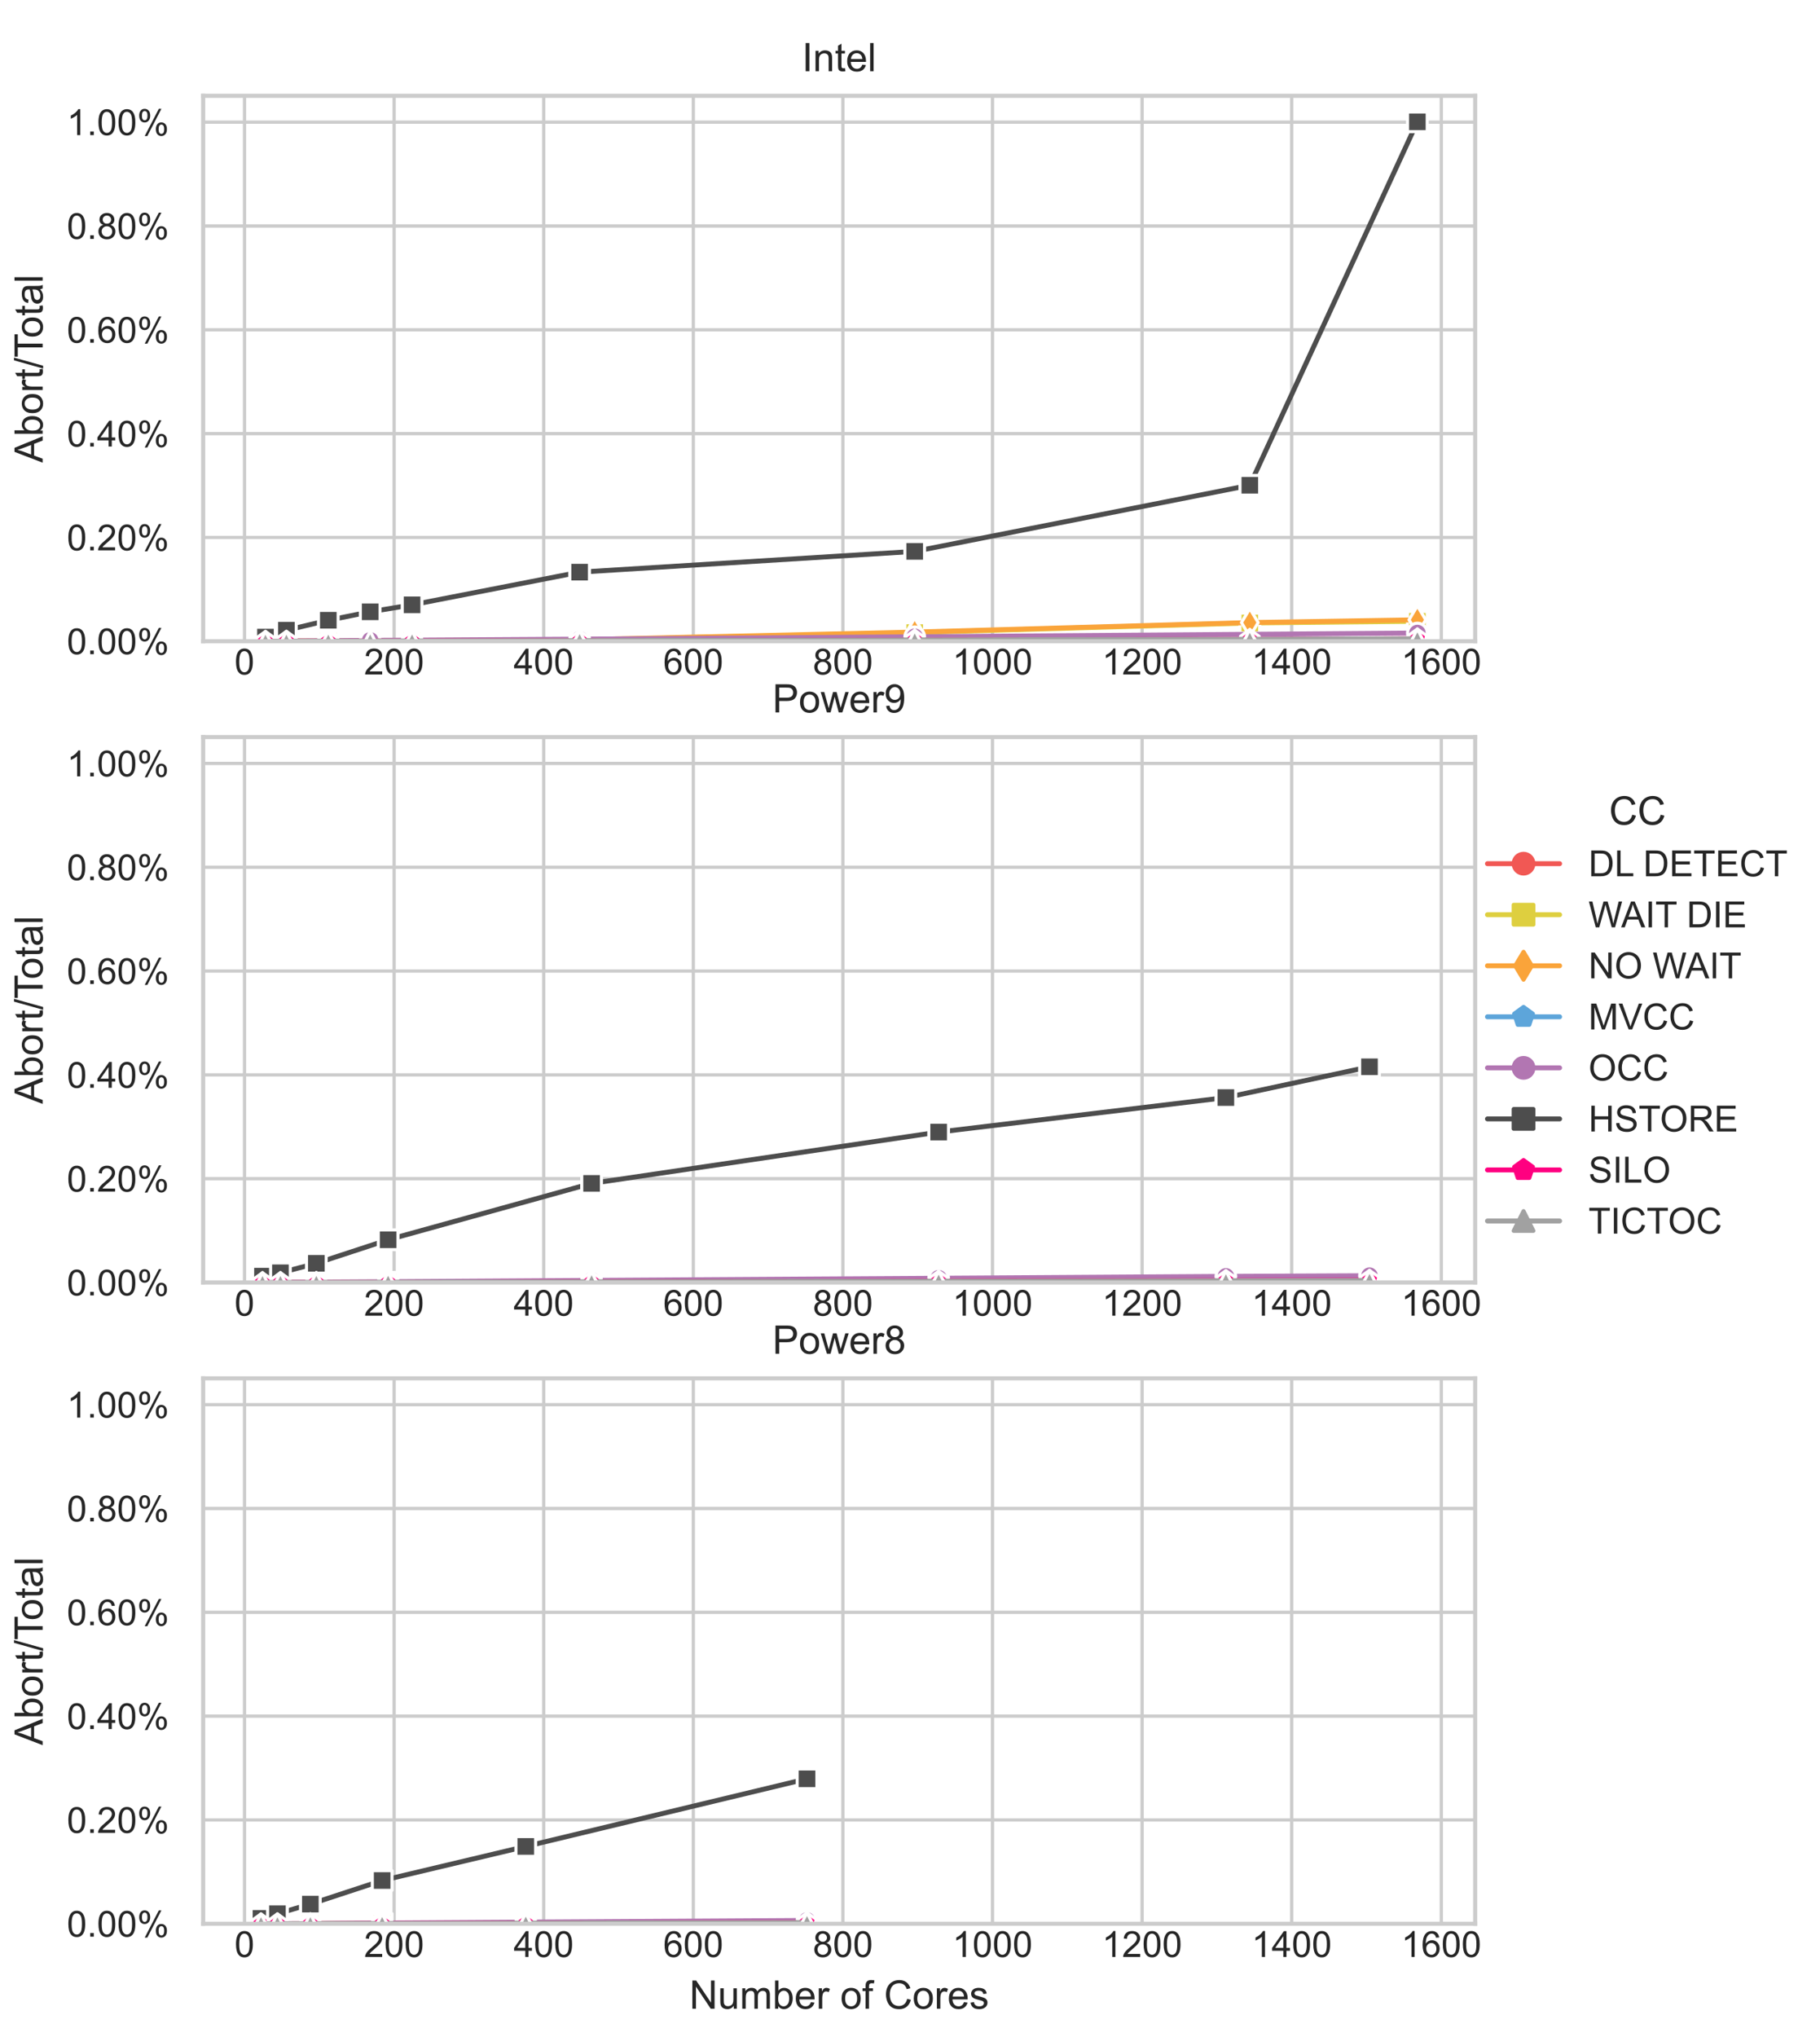 <?xml version="1.0" encoding="utf-8" standalone="no"?>
<!DOCTYPE svg PUBLIC "-//W3C//DTD SVG 1.1//EN"
  "http://www.w3.org/Graphics/SVG/1.1/DTD/svg11.dtd">
<!-- Created with matplotlib (https://matplotlib.org/) -->
<svg height="496.8pt" version="1.1" viewBox="0 0 444 496.8" width="444pt" xmlns="http://www.w3.org/2000/svg" xmlns:xlink="http://www.w3.org/1999/xlink">
 <defs>
  <style type="text/css">*{stroke-linecap:butt;stroke-linejoin:round;}</style>
 </defs>
 <g id="figure_1">
  <g id="patch_1">
   <path d="M 0 496.8 
L 444 496.8 
L 444 0 
L 0 0 
z
" style="fill:#ffffff;"/>
  </g>
  <g id="axes_1">
   <g id="patch_2">
    <path d="M 49.562 156.377 
L 359.88 156.377 
L 359.88 23.368 
L 49.562 23.368 
z
" style="fill:#ffffff;"/>
   </g>
   <g id="matplotlib.axis_1">
    <g id="xtick_1">
     <g id="line2d_1">
      <path clip-path="url(#p882bdc8816)" d="M 59.653 156.377 
L 59.653 23.368 
" style="fill:none;stroke:#cccccc;stroke-linecap:round;stroke-width:0.8;"/>
     </g>
     <g id="text_1">
      <!-- 0 -->
      <g style="fill:#262626;" transform="translate(57.207 164.476)scale(0.088 -0.088)">
       <defs>
        <path d="M 4.156 35.297 
Q 4.156 48 6.766 55.734 
Q 9.375 63.484 14.516 67.672 
Q 19.672 71.875 27.484 71.875 
Q 33.25 71.875 37.594 69.547 
Q 41.938 67.234 44.766 62.859 
Q 47.609 58.5 49.219 52.219 
Q 50.828 45.953 50.828 35.297 
Q 50.828 22.703 48.234 14.969 
Q 45.656 7.234 40.5 3 
Q 35.359 -1.219 27.484 -1.219 
Q 17.141 -1.219 11.234 6.203 
Q 4.156 15.141 4.156 35.297 
z
M 13.188 35.297 
Q 13.188 17.672 17.312 11.828 
Q 21.438 6 27.484 6 
Q 33.547 6 37.672 11.859 
Q 41.797 17.719 41.797 35.297 
Q 41.797 52.984 37.672 58.781 
Q 33.547 64.594 27.391 64.594 
Q 21.344 64.594 17.719 59.469 
Q 13.188 52.938 13.188 35.297 
z
" id="ArialMT-48"/>
       </defs>
       <use xlink:href="#ArialMT-48"/>
      </g>
     </g>
    </g>
    <g id="xtick_2">
     <g id="line2d_2">
      <path clip-path="url(#p882bdc8816)" d="M 96.148 156.377 
L 96.148 23.368 
" style="fill:none;stroke:#cccccc;stroke-linecap:round;stroke-width:0.8;"/>
     </g>
     <g id="text_2">
      <!-- 200 -->
      <g style="fill:#262626;" transform="translate(88.808 164.476)scale(0.088 -0.088)">
       <defs>
        <path d="M 50.344 8.453 
L 50.344 0 
L 3.031 0 
Q 2.938 3.172 4.047 6.109 
Q 5.859 10.938 9.828 15.625 
Q 13.812 20.312 21.344 26.469 
Q 33.016 36.031 37.109 41.625 
Q 41.219 47.219 41.219 52.203 
Q 41.219 57.422 37.469 61 
Q 33.734 64.594 27.734 64.594 
Q 21.391 64.594 17.578 60.781 
Q 13.766 56.984 13.719 50.25 
L 4.688 51.172 
Q 5.609 61.281 11.656 66.578 
Q 17.719 71.875 27.938 71.875 
Q 38.234 71.875 44.234 66.156 
Q 50.25 60.453 50.25 52 
Q 50.25 47.703 48.484 43.547 
Q 46.734 39.406 42.656 34.812 
Q 38.578 30.219 29.109 22.219 
Q 21.188 15.578 18.938 13.203 
Q 16.703 10.844 15.234 8.453 
z
" id="ArialMT-50"/>
       </defs>
       <use xlink:href="#ArialMT-50"/>
       <use x="55.615" xlink:href="#ArialMT-48"/>
       <use x="111.23" xlink:href="#ArialMT-48"/>
      </g>
     </g>
    </g>
    <g id="xtick_3">
     <g id="line2d_3">
      <path clip-path="url(#p882bdc8816)" d="M 132.643 156.377 
L 132.643 23.368 
" style="fill:none;stroke:#cccccc;stroke-linecap:round;stroke-width:0.8;"/>
     </g>
     <g id="text_3">
      <!-- 400 -->
      <g style="fill:#262626;" transform="translate(125.303 164.476)scale(0.088 -0.088)">
       <defs>
        <path d="M 32.328 0 
L 32.328 17.141 
L 1.266 17.141 
L 1.266 25.203 
L 33.938 71.578 
L 41.109 71.578 
L 41.109 25.203 
L 50.781 25.203 
L 50.781 17.141 
L 41.109 17.141 
L 41.109 0 
z
M 32.328 25.203 
L 32.328 57.469 
L 9.906 25.203 
z
" id="ArialMT-52"/>
       </defs>
       <use xlink:href="#ArialMT-52"/>
       <use x="55.615" xlink:href="#ArialMT-48"/>
       <use x="111.23" xlink:href="#ArialMT-48"/>
      </g>
     </g>
    </g>
    <g id="xtick_4">
     <g id="line2d_4">
      <path clip-path="url(#p882bdc8816)" d="M 169.139 156.377 
L 169.139 23.368 
" style="fill:none;stroke:#cccccc;stroke-linecap:round;stroke-width:0.8;"/>
     </g>
     <g id="text_4">
      <!-- 600 -->
      <g style="fill:#262626;" transform="translate(161.798 164.476)scale(0.088 -0.088)">
       <defs>
        <path d="M 49.75 54.047 
L 41.016 53.375 
Q 39.844 58.547 37.703 60.891 
Q 34.125 64.656 28.906 64.656 
Q 24.703 64.656 21.531 62.312 
Q 17.391 59.281 14.984 53.469 
Q 12.594 47.656 12.5 36.922 
Q 15.672 41.75 20.266 44.094 
Q 24.859 46.438 29.891 46.438 
Q 38.672 46.438 44.844 39.969 
Q 51.031 33.5 51.031 23.25 
Q 51.031 16.5 48.125 10.719 
Q 45.219 4.938 40.141 1.859 
Q 35.062 -1.219 28.609 -1.219 
Q 17.625 -1.219 10.688 6.859 
Q 3.766 14.938 3.766 33.5 
Q 3.766 54.25 11.422 63.672 
Q 18.109 71.875 29.438 71.875 
Q 37.891 71.875 43.281 67.141 
Q 48.688 62.406 49.75 54.047 
z
M 13.875 23.188 
Q 13.875 18.656 15.797 14.5 
Q 17.719 10.359 21.188 8.172 
Q 24.656 6 28.469 6 
Q 34.031 6 38.031 10.484 
Q 42.047 14.984 42.047 22.703 
Q 42.047 30.125 38.078 34.391 
Q 34.125 38.672 28.125 38.672 
Q 22.172 38.672 18.016 34.391 
Q 13.875 30.125 13.875 23.188 
z
" id="ArialMT-54"/>
       </defs>
       <use xlink:href="#ArialMT-54"/>
       <use x="55.615" xlink:href="#ArialMT-48"/>
       <use x="111.23" xlink:href="#ArialMT-48"/>
      </g>
     </g>
    </g>
    <g id="xtick_5">
     <g id="line2d_5">
      <path clip-path="url(#p882bdc8816)" d="M 205.634 156.377 
L 205.634 23.368 
" style="fill:none;stroke:#cccccc;stroke-linecap:round;stroke-width:0.8;"/>
     </g>
     <g id="text_5">
      <!-- 800 -->
      <g style="fill:#262626;" transform="translate(198.293 164.476)scale(0.088 -0.088)">
       <defs>
        <path d="M 17.672 38.812 
Q 12.203 40.828 9.562 44.531 
Q 6.938 48.25 6.938 53.422 
Q 6.938 61.234 12.547 66.547 
Q 18.172 71.875 27.484 71.875 
Q 36.859 71.875 42.578 66.422 
Q 48.297 60.984 48.297 53.172 
Q 48.297 48.188 45.672 44.5 
Q 43.062 40.828 37.75 38.812 
Q 44.344 36.672 47.781 31.875 
Q 51.219 27.094 51.219 20.453 
Q 51.219 11.281 44.719 5.031 
Q 38.234 -1.219 27.641 -1.219 
Q 17.047 -1.219 10.547 5.047 
Q 4.047 11.328 4.047 20.703 
Q 4.047 27.688 7.594 32.391 
Q 11.141 37.109 17.672 38.812 
z
M 15.922 53.719 
Q 15.922 48.641 19.188 45.406 
Q 22.469 42.188 27.688 42.188 
Q 32.766 42.188 36.016 45.375 
Q 39.266 48.578 39.266 53.219 
Q 39.266 58.062 35.906 61.359 
Q 32.562 64.656 27.594 64.656 
Q 22.562 64.656 19.234 61.422 
Q 15.922 58.203 15.922 53.719 
z
M 13.094 20.656 
Q 13.094 16.891 14.875 13.375 
Q 16.656 9.859 20.172 7.922 
Q 23.688 6 27.734 6 
Q 34.031 6 38.125 10.047 
Q 42.234 14.109 42.234 20.359 
Q 42.234 26.703 38.016 30.859 
Q 33.797 35.016 27.438 35.016 
Q 21.234 35.016 17.156 30.906 
Q 13.094 26.812 13.094 20.656 
z
" id="ArialMT-56"/>
       </defs>
       <use xlink:href="#ArialMT-56"/>
       <use x="55.615" xlink:href="#ArialMT-48"/>
       <use x="111.23" xlink:href="#ArialMT-48"/>
      </g>
     </g>
    </g>
    <g id="xtick_6">
     <g id="line2d_6">
      <path clip-path="url(#p882bdc8816)" d="M 242.129 156.377 
L 242.129 23.368 
" style="fill:none;stroke:#cccccc;stroke-linecap:round;stroke-width:0.8;"/>
     </g>
     <g id="text_6">
      <!-- 1000 -->
      <g style="fill:#262626;" transform="translate(232.341 164.476)scale(0.088 -0.088)">
       <defs>
        <path d="M 37.25 0 
L 28.469 0 
L 28.469 56 
Q 25.297 52.984 20.141 49.953 
Q 14.984 46.922 10.891 45.406 
L 10.891 53.906 
Q 18.266 57.375 23.781 62.297 
Q 29.297 67.234 31.594 71.875 
L 37.25 71.875 
z
" id="ArialMT-49"/>
       </defs>
       <use xlink:href="#ArialMT-49"/>
       <use x="55.615" xlink:href="#ArialMT-48"/>
       <use x="111.23" xlink:href="#ArialMT-48"/>
       <use x="166.846" xlink:href="#ArialMT-48"/>
      </g>
     </g>
    </g>
    <g id="xtick_7">
     <g id="line2d_7">
      <path clip-path="url(#p882bdc8816)" d="M 278.624 156.377 
L 278.624 23.368 
" style="fill:none;stroke:#cccccc;stroke-linecap:round;stroke-width:0.8;"/>
     </g>
     <g id="text_7">
      <!-- 1200 -->
      <g style="fill:#262626;" transform="translate(268.836 164.476)scale(0.088 -0.088)">
       <use xlink:href="#ArialMT-49"/>
       <use x="55.615" xlink:href="#ArialMT-50"/>
       <use x="111.23" xlink:href="#ArialMT-48"/>
       <use x="166.846" xlink:href="#ArialMT-48"/>
      </g>
     </g>
    </g>
    <g id="xtick_8">
     <g id="line2d_8">
      <path clip-path="url(#p882bdc8816)" d="M 315.119 156.377 
L 315.119 23.368 
" style="fill:none;stroke:#cccccc;stroke-linecap:round;stroke-width:0.8;"/>
     </g>
     <g id="text_8">
      <!-- 1400 -->
      <g style="fill:#262626;" transform="translate(305.332 164.476)scale(0.088 -0.088)">
       <use xlink:href="#ArialMT-49"/>
       <use x="55.615" xlink:href="#ArialMT-52"/>
       <use x="111.23" xlink:href="#ArialMT-48"/>
       <use x="166.846" xlink:href="#ArialMT-48"/>
      </g>
     </g>
    </g>
    <g id="xtick_9">
     <g id="line2d_9">
      <path clip-path="url(#p882bdc8816)" d="M 351.614 156.377 
L 351.614 23.368 
" style="fill:none;stroke:#cccccc;stroke-linecap:round;stroke-width:0.8;"/>
     </g>
     <g id="text_9">
      <!-- 1600 -->
      <g style="fill:#262626;" transform="translate(341.827 164.476)scale(0.088 -0.088)">
       <use xlink:href="#ArialMT-49"/>
       <use x="55.615" xlink:href="#ArialMT-54"/>
       <use x="111.23" xlink:href="#ArialMT-48"/>
       <use x="166.846" xlink:href="#ArialMT-48"/>
      </g>
     </g>
    </g>
   </g>
   <g id="matplotlib.axis_2">
    <g id="ytick_1">
     <g id="line2d_10">
      <path clip-path="url(#p882bdc8816)" d="M 49.562 156.377 
L 359.88 156.377 
" style="fill:none;stroke:#cccccc;stroke-linecap:round;stroke-width:0.8;"/>
     </g>
     <g id="text_10">
      <!-- 0.00% -->
      <g style="fill:#262626;" transform="translate(16.312 159.527)scale(0.088 -0.088)">
       <defs>
        <path d="M 9.078 0 
L 9.078 10.016 
L 19.094 10.016 
L 19.094 0 
z
" id="ArialMT-46"/>
        <path d="M 5.812 54.391 
Q 5.812 62.062 9.672 67.422 
Q 13.531 72.797 20.844 72.797 
Q 27.594 72.797 32 67.984 
Q 36.422 63.188 36.422 53.859 
Q 36.422 44.781 31.953 39.875 
Q 27.484 34.969 20.953 34.969 
Q 14.453 34.969 10.125 39.797 
Q 5.812 44.625 5.812 54.391 
z
M 21.094 66.75 
Q 17.828 66.75 15.656 63.906 
Q 13.484 61.078 13.484 53.516 
Q 13.484 46.625 15.672 43.812 
Q 17.875 41.016 21.094 41.016 
Q 24.422 41.016 26.594 43.844 
Q 28.766 46.688 28.766 54.203 
Q 28.766 61.141 26.562 63.938 
Q 24.359 66.75 21.094 66.75 
z
M 21.141 -2.641 
L 60.297 72.797 
L 67.438 72.797 
L 28.422 -2.641 
z
M 52.094 16.797 
Q 52.094 24.516 55.953 29.859 
Q 59.812 35.203 67.188 35.203 
Q 73.922 35.203 78.344 30.391 
Q 82.766 25.594 82.766 16.266 
Q 82.766 7.172 78.297 2.266 
Q 73.828 -2.641 67.234 -2.641 
Q 60.75 -2.641 56.422 2.219 
Q 52.094 7.078 52.094 16.797 
z
M 67.438 29.156 
Q 64.109 29.156 61.938 26.312 
Q 59.766 23.484 59.766 15.922 
Q 59.766 9.078 61.953 6.25 
Q 64.156 3.422 67.391 3.422 
Q 70.75 3.422 72.922 6.25 
Q 75.094 9.078 75.094 16.609 
Q 75.094 23.531 72.891 26.344 
Q 70.703 29.156 67.438 29.156 
z
" id="ArialMT-37"/>
       </defs>
       <use xlink:href="#ArialMT-48"/>
       <use x="55.615" xlink:href="#ArialMT-46"/>
       <use x="83.398" xlink:href="#ArialMT-48"/>
       <use x="139.014" xlink:href="#ArialMT-48"/>
       <use x="194.629" xlink:href="#ArialMT-37"/>
      </g>
     </g>
    </g>
    <g id="ytick_2">
     <g id="line2d_11">
      <path clip-path="url(#p882bdc8816)" d="M 49.562 131.061 
L 359.88 131.061 
" style="fill:none;stroke:#cccccc;stroke-linecap:round;stroke-width:0.8;"/>
     </g>
     <g id="text_11">
      <!-- 0.20% -->
      <g style="fill:#262626;" transform="translate(16.312 134.21)scale(0.088 -0.088)">
       <use xlink:href="#ArialMT-48"/>
       <use x="55.615" xlink:href="#ArialMT-46"/>
       <use x="83.398" xlink:href="#ArialMT-50"/>
       <use x="139.014" xlink:href="#ArialMT-48"/>
       <use x="194.629" xlink:href="#ArialMT-37"/>
      </g>
     </g>
    </g>
    <g id="ytick_3">
     <g id="line2d_12">
      <path clip-path="url(#p882bdc8816)" d="M 49.562 105.744 
L 359.88 105.744 
" style="fill:none;stroke:#cccccc;stroke-linecap:round;stroke-width:0.8;"/>
     </g>
     <g id="text_12">
      <!-- 0.40% -->
      <g style="fill:#262626;" transform="translate(16.312 108.894)scale(0.088 -0.088)">
       <use xlink:href="#ArialMT-48"/>
       <use x="55.615" xlink:href="#ArialMT-46"/>
       <use x="83.398" xlink:href="#ArialMT-52"/>
       <use x="139.014" xlink:href="#ArialMT-48"/>
       <use x="194.629" xlink:href="#ArialMT-37"/>
      </g>
     </g>
    </g>
    <g id="ytick_4">
     <g id="line2d_13">
      <path clip-path="url(#p882bdc8816)" d="M 49.562 80.428 
L 359.88 80.428 
" style="fill:none;stroke:#cccccc;stroke-linecap:round;stroke-width:0.8;"/>
     </g>
     <g id="text_13">
      <!-- 0.60% -->
      <g style="fill:#262626;" transform="translate(16.312 83.577)scale(0.088 -0.088)">
       <use xlink:href="#ArialMT-48"/>
       <use x="55.615" xlink:href="#ArialMT-46"/>
       <use x="83.398" xlink:href="#ArialMT-54"/>
       <use x="139.014" xlink:href="#ArialMT-48"/>
       <use x="194.629" xlink:href="#ArialMT-37"/>
      </g>
     </g>
    </g>
    <g id="ytick_5">
     <g id="line2d_14">
      <path clip-path="url(#p882bdc8816)" d="M 49.562 55.112 
L 359.88 55.112 
" style="fill:none;stroke:#cccccc;stroke-linecap:round;stroke-width:0.8;"/>
     </g>
     <g id="text_14">
      <!-- 0.80% -->
      <g style="fill:#262626;" transform="translate(16.312 58.261)scale(0.088 -0.088)">
       <use xlink:href="#ArialMT-48"/>
       <use x="55.615" xlink:href="#ArialMT-46"/>
       <use x="83.398" xlink:href="#ArialMT-56"/>
       <use x="139.014" xlink:href="#ArialMT-48"/>
       <use x="194.629" xlink:href="#ArialMT-37"/>
      </g>
     </g>
    </g>
    <g id="ytick_6">
     <g id="line2d_15">
      <path clip-path="url(#p882bdc8816)" d="M 49.562 29.795 
L 359.88 29.795 
" style="fill:none;stroke:#cccccc;stroke-linecap:round;stroke-width:0.8;"/>
     </g>
     <g id="text_15">
      <!-- 1.00% -->
      <g style="fill:#262626;" transform="translate(16.312 32.945)scale(0.088 -0.088)">
       <use xlink:href="#ArialMT-49"/>
       <use x="55.615" xlink:href="#ArialMT-46"/>
       <use x="83.398" xlink:href="#ArialMT-48"/>
       <use x="139.014" xlink:href="#ArialMT-48"/>
       <use x="194.629" xlink:href="#ArialMT-37"/>
      </g>
     </g>
    </g>
    <g id="text_16">
     <!-- Abort/Total -->
     <g style="fill:#262626;" transform="translate(10.404 112.814)rotate(-90)scale(0.096 -0.096)">
      <defs>
       <path d="M -0.141 0 
L 27.344 71.578 
L 37.547 71.578 
L 66.844 0 
L 56.062 0 
L 47.703 21.688 
L 17.781 21.688 
L 9.906 0 
z
M 20.516 29.391 
L 44.781 29.391 
L 37.312 49.219 
Q 33.891 58.25 32.234 64.062 
Q 30.859 57.172 28.375 50.391 
z
" id="ArialMT-65"/>
       <path d="M 14.703 0 
L 6.547 0 
L 6.547 71.578 
L 15.328 71.578 
L 15.328 46.047 
Q 20.906 53.031 29.547 53.031 
Q 34.328 53.031 38.594 51.094 
Q 42.875 49.172 45.625 45.672 
Q 48.391 42.188 49.953 37.25 
Q 51.516 32.328 51.516 26.703 
Q 51.516 13.375 44.922 6.094 
Q 38.328 -1.172 29.109 -1.172 
Q 19.922 -1.172 14.703 6.5 
z
M 14.594 26.312 
Q 14.594 17 17.141 12.844 
Q 21.297 6.062 28.375 6.062 
Q 34.125 6.062 38.328 11.062 
Q 42.531 16.062 42.531 25.984 
Q 42.531 36.141 38.5 40.969 
Q 34.469 45.797 28.766 45.797 
Q 23 45.797 18.797 40.797 
Q 14.594 35.797 14.594 26.312 
z
" id="ArialMT-98"/>
       <path d="M 3.328 25.922 
Q 3.328 40.328 11.328 47.266 
Q 18.016 53.031 27.641 53.031 
Q 38.328 53.031 45.109 46.016 
Q 51.906 39.016 51.906 26.656 
Q 51.906 16.656 48.906 10.906 
Q 45.906 5.172 40.156 2 
Q 34.422 -1.172 27.641 -1.172 
Q 16.75 -1.172 10.031 5.812 
Q 3.328 12.797 3.328 25.922 
z
M 12.359 25.922 
Q 12.359 15.969 16.703 11.016 
Q 21.047 6.062 27.641 6.062 
Q 34.188 6.062 38.531 11.031 
Q 42.875 16.016 42.875 26.219 
Q 42.875 35.844 38.5 40.797 
Q 34.125 45.75 27.641 45.75 
Q 21.047 45.75 16.703 40.812 
Q 12.359 35.891 12.359 25.922 
z
" id="ArialMT-111"/>
       <path d="M 6.5 0 
L 6.5 51.859 
L 14.406 51.859 
L 14.406 44 
Q 17.438 49.516 20 51.266 
Q 22.562 53.031 25.641 53.031 
Q 30.078 53.031 34.672 50.203 
L 31.641 42.047 
Q 28.422 43.953 25.203 43.953 
Q 22.312 43.953 20.016 42.219 
Q 17.719 40.484 16.75 37.406 
Q 15.281 32.719 15.281 27.156 
L 15.281 0 
z
" id="ArialMT-114"/>
       <path d="M 25.781 7.859 
L 27.047 0.094 
Q 23.344 -0.688 20.406 -0.688 
Q 15.625 -0.688 12.984 0.828 
Q 10.359 2.344 9.281 4.812 
Q 8.203 7.281 8.203 15.188 
L 8.203 45.016 
L 1.766 45.016 
L 1.766 51.859 
L 8.203 51.859 
L 8.203 64.703 
L 16.938 69.969 
L 16.938 51.859 
L 25.781 51.859 
L 25.781 45.016 
L 16.938 45.016 
L 16.938 14.703 
Q 16.938 10.938 17.406 9.859 
Q 17.875 8.797 18.922 8.156 
Q 19.969 7.516 21.922 7.516 
Q 23.391 7.516 25.781 7.859 
z
" id="ArialMT-116"/>
       <path d="M 0 -1.219 
L 20.75 72.797 
L 27.781 72.797 
L 7.078 -1.219 
z
" id="ArialMT-47"/>
       <path d="M 25.922 0 
L 25.922 63.141 
L 2.344 63.141 
L 2.344 71.578 
L 59.078 71.578 
L 59.078 63.141 
L 35.406 63.141 
L 35.406 0 
z
" id="ArialMT-84"/>
       <path d="M 40.438 6.391 
Q 35.547 2.25 31.031 0.531 
Q 26.516 -1.172 21.344 -1.172 
Q 12.797 -1.172 8.203 3 
Q 3.609 7.172 3.609 13.672 
Q 3.609 17.484 5.344 20.625 
Q 7.078 23.781 9.891 25.688 
Q 12.703 27.594 16.219 28.562 
Q 18.797 29.25 24.031 29.891 
Q 34.672 31.156 39.703 32.906 
Q 39.75 34.719 39.75 35.203 
Q 39.75 40.578 37.25 42.781 
Q 33.891 45.75 27.25 45.75 
Q 21.047 45.75 18.094 43.578 
Q 15.141 41.406 13.719 35.891 
L 5.125 37.062 
Q 6.297 42.578 8.984 45.969 
Q 11.672 49.359 16.75 51.188 
Q 21.828 53.031 28.516 53.031 
Q 35.156 53.031 39.297 51.469 
Q 43.453 49.906 45.406 47.531 
Q 47.359 45.172 48.141 41.547 
Q 48.578 39.312 48.578 33.453 
L 48.578 21.734 
Q 48.578 9.469 49.141 6.219 
Q 49.703 2.984 51.375 0 
L 42.188 0 
Q 40.828 2.734 40.438 6.391 
z
M 39.703 26.031 
Q 34.906 24.078 25.344 22.703 
Q 19.922 21.922 17.672 20.938 
Q 15.438 19.969 14.203 18.094 
Q 12.984 16.219 12.984 13.922 
Q 12.984 10.406 15.641 8.062 
Q 18.312 5.719 23.438 5.719 
Q 28.516 5.719 32.469 7.938 
Q 36.422 10.156 38.281 14.016 
Q 39.703 17 39.703 22.797 
z
" id="ArialMT-97"/>
       <path d="M 6.391 0 
L 6.391 71.578 
L 15.188 71.578 
L 15.188 0 
z
" id="ArialMT-108"/>
      </defs>
      <use xlink:href="#ArialMT-65"/>
      <use x="66.699" xlink:href="#ArialMT-98"/>
      <use x="122.314" xlink:href="#ArialMT-111"/>
      <use x="177.93" xlink:href="#ArialMT-114"/>
      <use x="211.23" xlink:href="#ArialMT-116"/>
      <use x="239.014" xlink:href="#ArialMT-47"/>
      <use x="266.797" xlink:href="#ArialMT-84"/>
      <use x="316.756" xlink:href="#ArialMT-111"/>
      <use x="372.371" xlink:href="#ArialMT-116"/>
      <use x="400.154" xlink:href="#ArialMT-97"/>
      <use x="455.77" xlink:href="#ArialMT-108"/>
     </g>
    </g>
   </g>
   <g id="line2d_16">
    <path clip-path="url(#p882bdc8816)" d="M 64.763 156.377 
L 69.872 156.377 
L 80.091 156.377 
L 90.309 156.377 
L 100.528 156.377 
L 141.402 156.377 
L 223.151 156.334 
L 304.9 156.211 
L 345.775 156.031 
" style="fill:none;stroke:#f15854;stroke-linecap:round;stroke-width:1.2;"/>
    <defs>
     <path d="M 0 2.4 
C 0.636 2.4 1.247 2.147 1.697 1.697 
C 2.147 1.247 2.4 0.636 2.4 0 
C 2.4 -0.636 2.147 -1.247 1.697 -1.697 
C 1.247 -2.147 0.636 -2.4 0 -2.4 
C -0.636 -2.4 -1.247 -2.147 -1.697 -1.697 
C -2.147 -1.247 -2.4 -0.636 -2.4 0 
C -2.4 0.636 -2.147 1.247 -1.697 1.697 
C -1.247 2.147 -0.636 2.4 0 2.4 
z
" id="m308e418ce1" style="stroke:#ffffff;stroke-width:0.75;"/>
    </defs>
    <g clip-path="url(#p882bdc8816)">
     <use style="fill:#f15854;stroke:#ffffff;stroke-width:0.75;" x="64.763" xlink:href="#m308e418ce1" y="156.377"/>
     <use style="fill:#f15854;stroke:#ffffff;stroke-width:0.75;" x="69.872" xlink:href="#m308e418ce1" y="156.377"/>
     <use style="fill:#f15854;stroke:#ffffff;stroke-width:0.75;" x="80.091" xlink:href="#m308e418ce1" y="156.377"/>
     <use style="fill:#f15854;stroke:#ffffff;stroke-width:0.75;" x="90.309" xlink:href="#m308e418ce1" y="156.377"/>
     <use style="fill:#f15854;stroke:#ffffff;stroke-width:0.75;" x="100.528" xlink:href="#m308e418ce1" y="156.377"/>
     <use style="fill:#f15854;stroke:#ffffff;stroke-width:0.75;" x="141.402" xlink:href="#m308e418ce1" y="156.377"/>
     <use style="fill:#f15854;stroke:#ffffff;stroke-width:0.75;" x="223.151" xlink:href="#m308e418ce1" y="156.334"/>
     <use style="fill:#f15854;stroke:#ffffff;stroke-width:0.75;" x="304.9" xlink:href="#m308e418ce1" y="156.211"/>
     <use style="fill:#f15854;stroke:#ffffff;stroke-width:0.75;" x="345.775" xlink:href="#m308e418ce1" y="156.031"/>
    </g>
   </g>
   <g id="line2d_17">
    <path clip-path="url(#p882bdc8816)" d="M 64.763 156.363 
L 69.872 156.294 
L 80.091 156.33 
L 90.309 156.304 
L 100.528 156.287 
L 141.402 156.082 
L 223.151 154.259 
L 304.9 151.919 
L 345.775 151.506 
" style="fill:none;stroke:#decf3f;stroke-linecap:round;stroke-width:1.2;"/>
    <defs>
     <path d="M -2.4 2.4 
L 2.4 2.4 
L 2.4 -2.4 
L -2.4 -2.4 
z
" id="me10cd6291c" style="stroke:#ffffff;stroke-linejoin:miter;stroke-width:0.75;"/>
    </defs>
    <g clip-path="url(#p882bdc8816)">
     <use style="fill:#decf3f;stroke:#ffffff;stroke-linejoin:miter;stroke-width:0.75;" x="64.763" xlink:href="#me10cd6291c" y="156.363"/>
     <use style="fill:#decf3f;stroke:#ffffff;stroke-linejoin:miter;stroke-width:0.75;" x="69.872" xlink:href="#me10cd6291c" y="156.294"/>
     <use style="fill:#decf3f;stroke:#ffffff;stroke-linejoin:miter;stroke-width:0.75;" x="80.091" xlink:href="#me10cd6291c" y="156.33"/>
     <use style="fill:#decf3f;stroke:#ffffff;stroke-linejoin:miter;stroke-width:0.75;" x="90.309" xlink:href="#me10cd6291c" y="156.304"/>
     <use style="fill:#decf3f;stroke:#ffffff;stroke-linejoin:miter;stroke-width:0.75;" x="100.528" xlink:href="#me10cd6291c" y="156.287"/>
     <use style="fill:#decf3f;stroke:#ffffff;stroke-linejoin:miter;stroke-width:0.75;" x="141.402" xlink:href="#me10cd6291c" y="156.082"/>
     <use style="fill:#decf3f;stroke:#ffffff;stroke-linejoin:miter;stroke-width:0.75;" x="223.151" xlink:href="#me10cd6291c" y="154.259"/>
     <use style="fill:#decf3f;stroke:#ffffff;stroke-linejoin:miter;stroke-width:0.75;" x="304.9" xlink:href="#me10cd6291c" y="151.919"/>
     <use style="fill:#decf3f;stroke:#ffffff;stroke-linejoin:miter;stroke-width:0.75;" x="345.775" xlink:href="#me10cd6291c" y="151.506"/>
    </g>
   </g>
   <g id="line2d_18">
    <path clip-path="url(#p882bdc8816)" d="M 64.763 156.364 
L 69.872 156.315 
L 80.091 156.327 
L 90.309 156.272 
L 100.528 156.197 
L 141.402 155.996 
L 223.151 154.139 
L 304.9 151.821 
L 345.775 151.147 
" style="fill:none;stroke:#faa43a;stroke-linecap:round;stroke-width:1.2;"/>
    <defs>
     <path d="M 0 3.394 
L 2.036 0 
L 0 -3.394 
L -2.036 0 
z
" id="m4c083d7ec8" style="stroke:#ffffff;stroke-linejoin:miter;stroke-width:0.75;"/>
    </defs>
    <g clip-path="url(#p882bdc8816)">
     <use style="fill:#faa43a;stroke:#ffffff;stroke-linejoin:miter;stroke-width:0.75;" x="64.763" xlink:href="#m4c083d7ec8" y="156.364"/>
     <use style="fill:#faa43a;stroke:#ffffff;stroke-linejoin:miter;stroke-width:0.75;" x="69.872" xlink:href="#m4c083d7ec8" y="156.315"/>
     <use style="fill:#faa43a;stroke:#ffffff;stroke-linejoin:miter;stroke-width:0.75;" x="80.091" xlink:href="#m4c083d7ec8" y="156.327"/>
     <use style="fill:#faa43a;stroke:#ffffff;stroke-linejoin:miter;stroke-width:0.75;" x="90.309" xlink:href="#m4c083d7ec8" y="156.272"/>
     <use style="fill:#faa43a;stroke:#ffffff;stroke-linejoin:miter;stroke-width:0.75;" x="100.528" xlink:href="#m4c083d7ec8" y="156.197"/>
     <use style="fill:#faa43a;stroke:#ffffff;stroke-linejoin:miter;stroke-width:0.75;" x="141.402" xlink:href="#m4c083d7ec8" y="155.996"/>
     <use style="fill:#faa43a;stroke:#ffffff;stroke-linejoin:miter;stroke-width:0.75;" x="223.151" xlink:href="#m4c083d7ec8" y="154.139"/>
     <use style="fill:#faa43a;stroke:#ffffff;stroke-linejoin:miter;stroke-width:0.75;" x="304.9" xlink:href="#m4c083d7ec8" y="151.821"/>
     <use style="fill:#faa43a;stroke:#ffffff;stroke-linejoin:miter;stroke-width:0.75;" x="345.775" xlink:href="#m4c083d7ec8" y="151.147"/>
    </g>
   </g>
   <g id="line2d_19">
    <path clip-path="url(#p882bdc8816)" d="M 64.763 156.377 
L 80.091 156.36 
L 141.402 156.219 
L 223.151 156.125 
L 304.9 156.058 
L 345.775 156.132 
" style="fill:none;stroke:#5da5da;stroke-linecap:round;stroke-width:1.2;"/>
    <defs>
     <path d="M 0 -2.4 
L -2.283 -0.742 
L -1.411 1.942 
L 1.411 1.942 
L 2.283 -0.742 
z
" id="m0486cd836d" style="stroke:#ffffff;stroke-linejoin:miter;stroke-width:0.75;"/>
    </defs>
    <g clip-path="url(#p882bdc8816)">
     <use style="fill:#5da5da;stroke:#ffffff;stroke-linejoin:miter;stroke-width:0.75;" x="64.763" xlink:href="#m0486cd836d" y="156.377"/>
     <use style="fill:#5da5da;stroke:#ffffff;stroke-linejoin:miter;stroke-width:0.75;" x="80.091" xlink:href="#m0486cd836d" y="156.36"/>
     <use style="fill:#5da5da;stroke:#ffffff;stroke-linejoin:miter;stroke-width:0.75;" x="141.402" xlink:href="#m0486cd836d" y="156.219"/>
     <use style="fill:#5da5da;stroke:#ffffff;stroke-linejoin:miter;stroke-width:0.75;" x="223.151" xlink:href="#m0486cd836d" y="156.125"/>
     <use style="fill:#5da5da;stroke:#ffffff;stroke-linejoin:miter;stroke-width:0.75;" x="304.9" xlink:href="#m0486cd836d" y="156.058"/>
     <use style="fill:#5da5da;stroke:#ffffff;stroke-linejoin:miter;stroke-width:0.75;" x="345.775" xlink:href="#m0486cd836d" y="156.132"/>
    </g>
   </g>
   <g id="line2d_20">
    <path clip-path="url(#p882bdc8816)" d="M 64.763 156.363 
L 69.872 156.295 
L 80.091 156.235 
L 90.309 156.153 
L 100.528 156.101 
L 141.402 155.86 
L 223.151 155.288 
L 345.775 154.371 
" style="fill:none;stroke:#b276b2;stroke-linecap:round;stroke-width:1.2;"/>
    <defs>
     <path d="M 0 2.4 
C 0.636 2.4 1.247 2.147 1.697 1.697 
C 2.147 1.247 2.4 0.636 2.4 0 
C 2.4 -0.636 2.147 -1.247 1.697 -1.697 
C 1.247 -2.147 0.636 -2.4 0 -2.4 
C -0.636 -2.4 -1.247 -2.147 -1.697 -1.697 
C -2.147 -1.247 -2.4 -0.636 -2.4 0 
C -2.4 0.636 -2.147 1.247 -1.697 1.697 
C -1.247 2.147 -0.636 2.4 0 2.4 
z
" id="mc375200ca3" style="stroke:#ffffff;stroke-width:0.75;"/>
    </defs>
    <g clip-path="url(#p882bdc8816)">
     <use style="fill:#b276b2;stroke:#ffffff;stroke-width:0.75;" x="64.763" xlink:href="#mc375200ca3" y="156.363"/>
     <use style="fill:#b276b2;stroke:#ffffff;stroke-width:0.75;" x="69.872" xlink:href="#mc375200ca3" y="156.295"/>
     <use style="fill:#b276b2;stroke:#ffffff;stroke-width:0.75;" x="80.091" xlink:href="#mc375200ca3" y="156.235"/>
     <use style="fill:#b276b2;stroke:#ffffff;stroke-width:0.75;" x="90.309" xlink:href="#mc375200ca3" y="156.153"/>
     <use style="fill:#b276b2;stroke:#ffffff;stroke-width:0.75;" x="100.528" xlink:href="#mc375200ca3" y="156.101"/>
     <use style="fill:#b276b2;stroke:#ffffff;stroke-width:0.75;" x="141.402" xlink:href="#mc375200ca3" y="155.86"/>
     <use style="fill:#b276b2;stroke:#ffffff;stroke-width:0.75;" x="223.151" xlink:href="#mc375200ca3" y="155.288"/>
     <use style="fill:#b276b2;stroke:#ffffff;stroke-width:0.75;" x="345.775" xlink:href="#mc375200ca3" y="154.371"/>
    </g>
   </g>
   <g id="line2d_21">
    <path clip-path="url(#p882bdc8816)" d="M 64.763 155.369 
L 69.872 153.685 
L 80.091 151.26 
L 90.309 149.195 
L 100.528 147.495 
L 141.402 139.523 
L 223.151 134.461 
L 304.9 118.338 
L 345.775 29.702 
" style="fill:none;stroke:#4d4d4d;stroke-linecap:round;stroke-width:1.2;"/>
    <defs>
     <path d="M -2.4 2.4 
L 2.4 2.4 
L 2.4 -2.4 
L -2.4 -2.4 
z
" id="m98f48c6c57" style="stroke:#ffffff;stroke-linejoin:miter;stroke-width:0.75;"/>
    </defs>
    <g clip-path="url(#p882bdc8816)">
     <use style="fill:#4d4d4d;stroke:#ffffff;stroke-linejoin:miter;stroke-width:0.75;" x="64.763" xlink:href="#m98f48c6c57" y="155.369"/>
     <use style="fill:#4d4d4d;stroke:#ffffff;stroke-linejoin:miter;stroke-width:0.75;" x="69.872" xlink:href="#m98f48c6c57" y="153.685"/>
     <use style="fill:#4d4d4d;stroke:#ffffff;stroke-linejoin:miter;stroke-width:0.75;" x="80.091" xlink:href="#m98f48c6c57" y="151.26"/>
     <use style="fill:#4d4d4d;stroke:#ffffff;stroke-linejoin:miter;stroke-width:0.75;" x="90.309" xlink:href="#m98f48c6c57" y="149.195"/>
     <use style="fill:#4d4d4d;stroke:#ffffff;stroke-linejoin:miter;stroke-width:0.75;" x="100.528" xlink:href="#m98f48c6c57" y="147.495"/>
     <use style="fill:#4d4d4d;stroke:#ffffff;stroke-linejoin:miter;stroke-width:0.75;" x="141.402" xlink:href="#m98f48c6c57" y="139.523"/>
     <use style="fill:#4d4d4d;stroke:#ffffff;stroke-linejoin:miter;stroke-width:0.75;" x="223.151" xlink:href="#m98f48c6c57" y="134.461"/>
     <use style="fill:#4d4d4d;stroke:#ffffff;stroke-linejoin:miter;stroke-width:0.75;" x="304.9" xlink:href="#m98f48c6c57" y="118.338"/>
     <use style="fill:#4d4d4d;stroke:#ffffff;stroke-linejoin:miter;stroke-width:0.75;" x="345.775" xlink:href="#m98f48c6c57" y="29.702"/>
    </g>
   </g>
   <g id="line2d_22">
    <path clip-path="url(#p882bdc8816)" d="M 64.763 156.363 
L 69.872 156.336 
L 80.091 156.332 
L 100.528 156.299 
L 141.402 156.227 
L 223.151 156.074 
L 304.9 155.917 
L 345.775 155.777 
" style="fill:none;stroke:#ff0080;stroke-linecap:round;stroke-width:1.2;"/>
    <defs>
     <path d="M 0 -2.4 
L -2.283 -0.742 
L -1.411 1.942 
L 1.411 1.942 
L 2.283 -0.742 
z
" id="m1900cc007e" style="stroke:#ffffff;stroke-linejoin:miter;stroke-width:0.75;"/>
    </defs>
    <g clip-path="url(#p882bdc8816)">
     <use style="fill:#ff0080;stroke:#ffffff;stroke-linejoin:miter;stroke-width:0.75;" x="64.763" xlink:href="#m1900cc007e" y="156.363"/>
     <use style="fill:#ff0080;stroke:#ffffff;stroke-linejoin:miter;stroke-width:0.75;" x="69.872" xlink:href="#m1900cc007e" y="156.336"/>
     <use style="fill:#ff0080;stroke:#ffffff;stroke-linejoin:miter;stroke-width:0.75;" x="80.091" xlink:href="#m1900cc007e" y="156.332"/>
     <use style="fill:#ff0080;stroke:#ffffff;stroke-linejoin:miter;stroke-width:0.75;" x="100.528" xlink:href="#m1900cc007e" y="156.299"/>
     <use style="fill:#ff0080;stroke:#ffffff;stroke-linejoin:miter;stroke-width:0.75;" x="141.402" xlink:href="#m1900cc007e" y="156.227"/>
     <use style="fill:#ff0080;stroke:#ffffff;stroke-linejoin:miter;stroke-width:0.75;" x="223.151" xlink:href="#m1900cc007e" y="156.074"/>
     <use style="fill:#ff0080;stroke:#ffffff;stroke-linejoin:miter;stroke-width:0.75;" x="304.9" xlink:href="#m1900cc007e" y="155.917"/>
     <use style="fill:#ff0080;stroke:#ffffff;stroke-linejoin:miter;stroke-width:0.75;" x="345.775" xlink:href="#m1900cc007e" y="155.777"/>
    </g>
   </g>
   <g id="line2d_23">
    <path clip-path="url(#p882bdc8816)" d="M 64.763 156.368 
L 69.872 156.361 
L 80.091 156.338 
L 90.309 156.301 
L 100.528 156.301 
L 141.402 156.215 
L 223.151 156.054 
L 304.9 155.899 
L 345.775 155.773 
" style="fill:none;stroke:#a1a1a1;stroke-linecap:round;stroke-width:1.2;"/>
    <defs>
     <path d="M 0 -2.4 
L -2.4 2.4 
L 2.4 2.4 
z
" id="m3160cb80de" style="stroke:#ffffff;stroke-linejoin:miter;stroke-width:0.75;"/>
    </defs>
    <g clip-path="url(#p882bdc8816)">
     <use style="fill:#a1a1a1;stroke:#ffffff;stroke-linejoin:miter;stroke-width:0.75;" x="64.763" xlink:href="#m3160cb80de" y="156.368"/>
     <use style="fill:#a1a1a1;stroke:#ffffff;stroke-linejoin:miter;stroke-width:0.75;" x="69.872" xlink:href="#m3160cb80de" y="156.361"/>
     <use style="fill:#a1a1a1;stroke:#ffffff;stroke-linejoin:miter;stroke-width:0.75;" x="80.091" xlink:href="#m3160cb80de" y="156.338"/>
     <use style="fill:#a1a1a1;stroke:#ffffff;stroke-linejoin:miter;stroke-width:0.75;" x="90.309" xlink:href="#m3160cb80de" y="156.301"/>
     <use style="fill:#a1a1a1;stroke:#ffffff;stroke-linejoin:miter;stroke-width:0.75;" x="100.528" xlink:href="#m3160cb80de" y="156.301"/>
     <use style="fill:#a1a1a1;stroke:#ffffff;stroke-linejoin:miter;stroke-width:0.75;" x="141.402" xlink:href="#m3160cb80de" y="156.215"/>
     <use style="fill:#a1a1a1;stroke:#ffffff;stroke-linejoin:miter;stroke-width:0.75;" x="223.151" xlink:href="#m3160cb80de" y="156.054"/>
     <use style="fill:#a1a1a1;stroke:#ffffff;stroke-linejoin:miter;stroke-width:0.75;" x="304.9" xlink:href="#m3160cb80de" y="155.899"/>
     <use style="fill:#a1a1a1;stroke:#ffffff;stroke-linejoin:miter;stroke-width:0.75;" x="345.775" xlink:href="#m3160cb80de" y="155.773"/>
    </g>
   </g>
   <g id="line2d_24"/>
   <g id="line2d_25"/>
   <g id="line2d_26"/>
   <g id="line2d_27"/>
   <g id="line2d_28"/>
   <g id="line2d_29"/>
   <g id="line2d_30"/>
   <g id="line2d_31"/>
   <g id="patch_3">
    <path d="M 49.562 156.377 
L 49.562 23.368 
" style="fill:none;stroke:#cccccc;stroke-linecap:square;stroke-linejoin:miter;"/>
   </g>
   <g id="patch_4">
    <path d="M 359.88 156.377 
L 359.88 23.368 
" style="fill:none;stroke:#cccccc;stroke-linecap:square;stroke-linejoin:miter;"/>
   </g>
   <g id="patch_5">
    <path d="M 49.562 156.377 
L 359.88 156.377 
" style="fill:none;stroke:#cccccc;stroke-linecap:square;stroke-linejoin:miter;"/>
   </g>
   <g id="patch_6">
    <path d="M 49.562 23.368 
L 359.88 23.368 
" style="fill:none;stroke:#cccccc;stroke-linecap:square;stroke-linejoin:miter;"/>
   </g>
   <g id="text_17">
    <!-- Intel -->
    <g style="fill:#262626;" transform="translate(195.649 17.368)scale(0.096 -0.096)">
     <defs>
      <path d="M 9.328 0 
L 9.328 71.578 
L 18.797 71.578 
L 18.797 0 
z
" id="ArialMT-73"/>
      <path d="M 6.594 0 
L 6.594 51.859 
L 14.5 51.859 
L 14.5 44.484 
Q 20.219 53.031 31 53.031 
Q 35.688 53.031 39.625 51.344 
Q 43.562 49.656 45.516 46.922 
Q 47.469 44.188 48.25 40.438 
Q 48.734 37.984 48.734 31.891 
L 48.734 0 
L 39.938 0 
L 39.938 31.547 
Q 39.938 36.922 38.906 39.578 
Q 37.891 42.234 35.281 43.812 
Q 32.672 45.406 29.156 45.406 
Q 23.531 45.406 19.453 41.844 
Q 15.375 38.281 15.375 28.328 
L 15.375 0 
z
" id="ArialMT-110"/>
      <path d="M 42.094 16.703 
L 51.172 15.578 
Q 49.031 7.625 43.219 3.219 
Q 37.406 -1.172 28.375 -1.172 
Q 17 -1.172 10.328 5.828 
Q 3.656 12.844 3.656 25.484 
Q 3.656 38.578 10.391 45.797 
Q 17.141 53.031 27.875 53.031 
Q 38.281 53.031 44.875 45.953 
Q 51.469 38.875 51.469 26.031 
Q 51.469 25.25 51.422 23.688 
L 12.75 23.688 
Q 13.234 15.141 17.578 10.594 
Q 21.922 6.062 28.422 6.062 
Q 33.25 6.062 36.672 8.594 
Q 40.094 11.141 42.094 16.703 
z
M 13.234 30.906 
L 42.188 30.906 
Q 41.609 37.453 38.875 40.719 
Q 34.672 45.797 27.984 45.797 
Q 21.922 45.797 17.797 41.75 
Q 13.672 37.703 13.234 30.906 
z
" id="ArialMT-101"/>
     </defs>
     <use xlink:href="#ArialMT-73"/>
     <use x="27.783" xlink:href="#ArialMT-110"/>
     <use x="83.398" xlink:href="#ArialMT-116"/>
     <use x="111.182" xlink:href="#ArialMT-101"/>
     <use x="166.797" xlink:href="#ArialMT-108"/>
    </g>
   </g>
  </g>
  <g id="axes_2">
   <g id="patch_7">
    <path d="M 49.562 312.755 
L 359.88 312.755 
L 359.88 179.745 
L 49.562 179.745 
z
" style="fill:#ffffff;"/>
   </g>
   <g id="matplotlib.axis_3">
    <g id="xtick_10">
     <g id="line2d_32">
      <path clip-path="url(#p792a909b12)" d="M 59.653 312.755 
L 59.653 179.745 
" style="fill:none;stroke:#cccccc;stroke-linecap:round;stroke-width:0.8;"/>
     </g>
     <g id="text_18">
      <!-- 0 -->
      <g style="fill:#262626;" transform="translate(57.207 320.854)scale(0.088 -0.088)">
       <use xlink:href="#ArialMT-48"/>
      </g>
     </g>
    </g>
    <g id="xtick_11">
     <g id="line2d_33">
      <path clip-path="url(#p792a909b12)" d="M 96.148 312.755 
L 96.148 179.745 
" style="fill:none;stroke:#cccccc;stroke-linecap:round;stroke-width:0.8;"/>
     </g>
     <g id="text_19">
      <!-- 200 -->
      <g style="fill:#262626;" transform="translate(88.808 320.854)scale(0.088 -0.088)">
       <use xlink:href="#ArialMT-50"/>
       <use x="55.615" xlink:href="#ArialMT-48"/>
       <use x="111.23" xlink:href="#ArialMT-48"/>
      </g>
     </g>
    </g>
    <g id="xtick_12">
     <g id="line2d_34">
      <path clip-path="url(#p792a909b12)" d="M 132.643 312.755 
L 132.643 179.745 
" style="fill:none;stroke:#cccccc;stroke-linecap:round;stroke-width:0.8;"/>
     </g>
     <g id="text_20">
      <!-- 400 -->
      <g style="fill:#262626;" transform="translate(125.303 320.854)scale(0.088 -0.088)">
       <use xlink:href="#ArialMT-52"/>
       <use x="55.615" xlink:href="#ArialMT-48"/>
       <use x="111.23" xlink:href="#ArialMT-48"/>
      </g>
     </g>
    </g>
    <g id="xtick_13">
     <g id="line2d_35">
      <path clip-path="url(#p792a909b12)" d="M 169.139 312.755 
L 169.139 179.745 
" style="fill:none;stroke:#cccccc;stroke-linecap:round;stroke-width:0.8;"/>
     </g>
     <g id="text_21">
      <!-- 600 -->
      <g style="fill:#262626;" transform="translate(161.798 320.854)scale(0.088 -0.088)">
       <use xlink:href="#ArialMT-54"/>
       <use x="55.615" xlink:href="#ArialMT-48"/>
       <use x="111.23" xlink:href="#ArialMT-48"/>
      </g>
     </g>
    </g>
    <g id="xtick_14">
     <g id="line2d_36">
      <path clip-path="url(#p792a909b12)" d="M 205.634 312.755 
L 205.634 179.745 
" style="fill:none;stroke:#cccccc;stroke-linecap:round;stroke-width:0.8;"/>
     </g>
     <g id="text_22">
      <!-- 800 -->
      <g style="fill:#262626;" transform="translate(198.293 320.854)scale(0.088 -0.088)">
       <use xlink:href="#ArialMT-56"/>
       <use x="55.615" xlink:href="#ArialMT-48"/>
       <use x="111.23" xlink:href="#ArialMT-48"/>
      </g>
     </g>
    </g>
    <g id="xtick_15">
     <g id="line2d_37">
      <path clip-path="url(#p792a909b12)" d="M 242.129 312.755 
L 242.129 179.745 
" style="fill:none;stroke:#cccccc;stroke-linecap:round;stroke-width:0.8;"/>
     </g>
     <g id="text_23">
      <!-- 1000 -->
      <g style="fill:#262626;" transform="translate(232.341 320.854)scale(0.088 -0.088)">
       <use xlink:href="#ArialMT-49"/>
       <use x="55.615" xlink:href="#ArialMT-48"/>
       <use x="111.23" xlink:href="#ArialMT-48"/>
       <use x="166.846" xlink:href="#ArialMT-48"/>
      </g>
     </g>
    </g>
    <g id="xtick_16">
     <g id="line2d_38">
      <path clip-path="url(#p792a909b12)" d="M 278.624 312.755 
L 278.624 179.745 
" style="fill:none;stroke:#cccccc;stroke-linecap:round;stroke-width:0.8;"/>
     </g>
     <g id="text_24">
      <!-- 1200 -->
      <g style="fill:#262626;" transform="translate(268.836 320.854)scale(0.088 -0.088)">
       <use xlink:href="#ArialMT-49"/>
       <use x="55.615" xlink:href="#ArialMT-50"/>
       <use x="111.23" xlink:href="#ArialMT-48"/>
       <use x="166.846" xlink:href="#ArialMT-48"/>
      </g>
     </g>
    </g>
    <g id="xtick_17">
     <g id="line2d_39">
      <path clip-path="url(#p792a909b12)" d="M 315.119 312.755 
L 315.119 179.745 
" style="fill:none;stroke:#cccccc;stroke-linecap:round;stroke-width:0.8;"/>
     </g>
     <g id="text_25">
      <!-- 1400 -->
      <g style="fill:#262626;" transform="translate(305.332 320.854)scale(0.088 -0.088)">
       <use xlink:href="#ArialMT-49"/>
       <use x="55.615" xlink:href="#ArialMT-52"/>
       <use x="111.23" xlink:href="#ArialMT-48"/>
       <use x="166.846" xlink:href="#ArialMT-48"/>
      </g>
     </g>
    </g>
    <g id="xtick_18">
     <g id="line2d_40">
      <path clip-path="url(#p792a909b12)" d="M 351.614 312.755 
L 351.614 179.745 
" style="fill:none;stroke:#cccccc;stroke-linecap:round;stroke-width:0.8;"/>
     </g>
     <g id="text_26">
      <!-- 1600 -->
      <g style="fill:#262626;" transform="translate(341.827 320.854)scale(0.088 -0.088)">
       <use xlink:href="#ArialMT-49"/>
       <use x="55.615" xlink:href="#ArialMT-54"/>
       <use x="111.23" xlink:href="#ArialMT-48"/>
       <use x="166.846" xlink:href="#ArialMT-48"/>
      </g>
     </g>
    </g>
   </g>
   <g id="matplotlib.axis_4">
    <g id="ytick_7">
     <g id="line2d_41">
      <path clip-path="url(#p792a909b12)" d="M 49.562 312.755 
L 359.88 312.755 
" style="fill:none;stroke:#cccccc;stroke-linecap:round;stroke-width:0.8;"/>
     </g>
     <g id="text_27">
      <!-- 0.00% -->
      <g style="fill:#262626;" transform="translate(16.312 315.904)scale(0.088 -0.088)">
       <use xlink:href="#ArialMT-48"/>
       <use x="55.615" xlink:href="#ArialMT-46"/>
       <use x="83.398" xlink:href="#ArialMT-48"/>
       <use x="139.014" xlink:href="#ArialMT-48"/>
       <use x="194.629" xlink:href="#ArialMT-37"/>
      </g>
     </g>
    </g>
    <g id="ytick_8">
     <g id="line2d_42">
      <path clip-path="url(#p792a909b12)" d="M 49.562 287.438 
L 359.88 287.438 
" style="fill:none;stroke:#cccccc;stroke-linecap:round;stroke-width:0.8;"/>
     </g>
     <g id="text_28">
      <!-- 0.20% -->
      <g style="fill:#262626;" transform="translate(16.312 290.588)scale(0.088 -0.088)">
       <use xlink:href="#ArialMT-48"/>
       <use x="55.615" xlink:href="#ArialMT-46"/>
       <use x="83.398" xlink:href="#ArialMT-50"/>
       <use x="139.014" xlink:href="#ArialMT-48"/>
       <use x="194.629" xlink:href="#ArialMT-37"/>
      </g>
     </g>
    </g>
    <g id="ytick_9">
     <g id="line2d_43">
      <path clip-path="url(#p792a909b12)" d="M 49.562 262.122 
L 359.88 262.122 
" style="fill:none;stroke:#cccccc;stroke-linecap:round;stroke-width:0.8;"/>
     </g>
     <g id="text_29">
      <!-- 0.40% -->
      <g style="fill:#262626;" transform="translate(16.312 265.271)scale(0.088 -0.088)">
       <use xlink:href="#ArialMT-48"/>
       <use x="55.615" xlink:href="#ArialMT-46"/>
       <use x="83.398" xlink:href="#ArialMT-52"/>
       <use x="139.014" xlink:href="#ArialMT-48"/>
       <use x="194.629" xlink:href="#ArialMT-37"/>
      </g>
     </g>
    </g>
    <g id="ytick_10">
     <g id="line2d_44">
      <path clip-path="url(#p792a909b12)" d="M 49.562 236.805 
L 359.88 236.805 
" style="fill:none;stroke:#cccccc;stroke-linecap:round;stroke-width:0.8;"/>
     </g>
     <g id="text_30">
      <!-- 0.60% -->
      <g style="fill:#262626;" transform="translate(16.312 239.955)scale(0.088 -0.088)">
       <use xlink:href="#ArialMT-48"/>
       <use x="55.615" xlink:href="#ArialMT-46"/>
       <use x="83.398" xlink:href="#ArialMT-54"/>
       <use x="139.014" xlink:href="#ArialMT-48"/>
       <use x="194.629" xlink:href="#ArialMT-37"/>
      </g>
     </g>
    </g>
    <g id="ytick_11">
     <g id="line2d_45">
      <path clip-path="url(#p792a909b12)" d="M 49.562 211.489 
L 359.88 211.489 
" style="fill:none;stroke:#cccccc;stroke-linecap:round;stroke-width:0.8;"/>
     </g>
     <g id="text_31">
      <!-- 0.80% -->
      <g style="fill:#262626;" transform="translate(16.312 214.638)scale(0.088 -0.088)">
       <use xlink:href="#ArialMT-48"/>
       <use x="55.615" xlink:href="#ArialMT-46"/>
       <use x="83.398" xlink:href="#ArialMT-56"/>
       <use x="139.014" xlink:href="#ArialMT-48"/>
       <use x="194.629" xlink:href="#ArialMT-37"/>
      </g>
     </g>
    </g>
    <g id="ytick_12">
     <g id="line2d_46">
      <path clip-path="url(#p792a909b12)" d="M 49.562 186.172 
L 359.88 186.172 
" style="fill:none;stroke:#cccccc;stroke-linecap:round;stroke-width:0.8;"/>
     </g>
     <g id="text_32">
      <!-- 1.00% -->
      <g style="fill:#262626;" transform="translate(16.312 189.322)scale(0.088 -0.088)">
       <use xlink:href="#ArialMT-49"/>
       <use x="55.615" xlink:href="#ArialMT-46"/>
       <use x="83.398" xlink:href="#ArialMT-48"/>
       <use x="139.014" xlink:href="#ArialMT-48"/>
       <use x="194.629" xlink:href="#ArialMT-37"/>
      </g>
     </g>
    </g>
    <g id="text_33">
     <!-- Abort/Total -->
     <g style="fill:#262626;" transform="translate(10.404 269.192)rotate(-90)scale(0.096 -0.096)">
      <use xlink:href="#ArialMT-65"/>
      <use x="66.699" xlink:href="#ArialMT-98"/>
      <use x="122.314" xlink:href="#ArialMT-111"/>
      <use x="177.93" xlink:href="#ArialMT-114"/>
      <use x="211.23" xlink:href="#ArialMT-116"/>
      <use x="239.014" xlink:href="#ArialMT-47"/>
      <use x="266.797" xlink:href="#ArialMT-84"/>
      <use x="316.756" xlink:href="#ArialMT-111"/>
      <use x="372.371" xlink:href="#ArialMT-116"/>
      <use x="400.154" xlink:href="#ArialMT-97"/>
      <use x="455.77" xlink:href="#ArialMT-108"/>
     </g>
    </g>
   </g>
   <g id="line2d_47">
    <path clip-path="url(#p792a909b12)" d="M 64.033 312.755 
L 68.412 312.755 
L 77.171 312.755 
L 94.689 312.755 
L 144.322 312.755 
L 228.99 312.754 
L 299.061 312.753 
L 334.096 312.754 
" style="fill:none;stroke:#f15854;stroke-linecap:round;stroke-width:1.2;"/>
    <g clip-path="url(#p792a909b12)">
     <use style="fill:#f15854;stroke:#ffffff;stroke-width:0.75;" x="64.033" xlink:href="#m308e418ce1" y="312.755"/>
     <use style="fill:#f15854;stroke:#ffffff;stroke-width:0.75;" x="68.412" xlink:href="#m308e418ce1" y="312.755"/>
     <use style="fill:#f15854;stroke:#ffffff;stroke-width:0.75;" x="77.171" xlink:href="#m308e418ce1" y="312.755"/>
     <use style="fill:#f15854;stroke:#ffffff;stroke-width:0.75;" x="94.689" xlink:href="#m308e418ce1" y="312.755"/>
     <use style="fill:#f15854;stroke:#ffffff;stroke-width:0.75;" x="144.322" xlink:href="#m308e418ce1" y="312.755"/>
     <use style="fill:#f15854;stroke:#ffffff;stroke-width:0.75;" x="228.99" xlink:href="#m308e418ce1" y="312.754"/>
     <use style="fill:#f15854;stroke:#ffffff;stroke-width:0.75;" x="299.061" xlink:href="#m308e418ce1" y="312.753"/>
     <use style="fill:#f15854;stroke:#ffffff;stroke-width:0.75;" x="334.096" xlink:href="#m308e418ce1" y="312.754"/>
    </g>
   </g>
   <g id="line2d_48">
    <path clip-path="url(#p792a909b12)" d="M 64.033 312.749 
L 68.412 312.737 
L 77.171 312.728 
L 94.689 312.697 
L 144.322 312.612 
L 228.99 312.489 
L 299.061 312.374 
L 334.096 312.304 
" style="fill:none;stroke:#decf3f;stroke-linecap:round;stroke-width:1.2;"/>
    <g clip-path="url(#p792a909b12)">
     <use style="fill:#decf3f;stroke:#ffffff;stroke-linejoin:miter;stroke-width:0.75;" x="64.033" xlink:href="#me10cd6291c" y="312.749"/>
     <use style="fill:#decf3f;stroke:#ffffff;stroke-linejoin:miter;stroke-width:0.75;" x="68.412" xlink:href="#me10cd6291c" y="312.737"/>
     <use style="fill:#decf3f;stroke:#ffffff;stroke-linejoin:miter;stroke-width:0.75;" x="77.171" xlink:href="#me10cd6291c" y="312.728"/>
     <use style="fill:#decf3f;stroke:#ffffff;stroke-linejoin:miter;stroke-width:0.75;" x="94.689" xlink:href="#me10cd6291c" y="312.697"/>
     <use style="fill:#decf3f;stroke:#ffffff;stroke-linejoin:miter;stroke-width:0.75;" x="144.322" xlink:href="#me10cd6291c" y="312.612"/>
     <use style="fill:#decf3f;stroke:#ffffff;stroke-linejoin:miter;stroke-width:0.75;" x="228.99" xlink:href="#me10cd6291c" y="312.489"/>
     <use style="fill:#decf3f;stroke:#ffffff;stroke-linejoin:miter;stroke-width:0.75;" x="299.061" xlink:href="#me10cd6291c" y="312.374"/>
     <use style="fill:#decf3f;stroke:#ffffff;stroke-linejoin:miter;stroke-width:0.75;" x="334.096" xlink:href="#me10cd6291c" y="312.304"/>
    </g>
   </g>
   <g id="line2d_49">
    <path clip-path="url(#p792a909b12)" d="M 64.033 312.749 
L 68.412 312.741 
L 77.171 312.72 
L 94.689 312.668 
L 144.322 312.546 
L 228.99 312.404 
L 299.061 312.223 
L 334.096 312.092 
" style="fill:none;stroke:#faa43a;stroke-linecap:round;stroke-width:1.2;"/>
    <g clip-path="url(#p792a909b12)">
     <use style="fill:#faa43a;stroke:#ffffff;stroke-linejoin:miter;stroke-width:0.75;" x="64.033" xlink:href="#m4c083d7ec8" y="312.749"/>
     <use style="fill:#faa43a;stroke:#ffffff;stroke-linejoin:miter;stroke-width:0.75;" x="68.412" xlink:href="#m4c083d7ec8" y="312.741"/>
     <use style="fill:#faa43a;stroke:#ffffff;stroke-linejoin:miter;stroke-width:0.75;" x="77.171" xlink:href="#m4c083d7ec8" y="312.72"/>
     <use style="fill:#faa43a;stroke:#ffffff;stroke-linejoin:miter;stroke-width:0.75;" x="94.689" xlink:href="#m4c083d7ec8" y="312.668"/>
     <use style="fill:#faa43a;stroke:#ffffff;stroke-linejoin:miter;stroke-width:0.75;" x="144.322" xlink:href="#m4c083d7ec8" y="312.546"/>
     <use style="fill:#faa43a;stroke:#ffffff;stroke-linejoin:miter;stroke-width:0.75;" x="228.99" xlink:href="#m4c083d7ec8" y="312.404"/>
     <use style="fill:#faa43a;stroke:#ffffff;stroke-linejoin:miter;stroke-width:0.75;" x="299.061" xlink:href="#m4c083d7ec8" y="312.223"/>
     <use style="fill:#faa43a;stroke:#ffffff;stroke-linejoin:miter;stroke-width:0.75;" x="334.096" xlink:href="#m4c083d7ec8" y="312.092"/>
    </g>
   </g>
   <g id="line2d_50">
    <path clip-path="url(#p792a909b12)" d="M 64.033 312.752 
L 68.412 312.745 
L 77.171 312.737 
L 94.689 312.729 
L 144.322 312.68 
L 228.99 312.567 
L 299.061 312.469 
L 334.096 312.436 
" style="fill:none;stroke:#5da5da;stroke-linecap:round;stroke-width:1.2;"/>
    <g clip-path="url(#p792a909b12)">
     <use style="fill:#5da5da;stroke:#ffffff;stroke-linejoin:miter;stroke-width:0.75;" x="64.033" xlink:href="#m0486cd836d" y="312.752"/>
     <use style="fill:#5da5da;stroke:#ffffff;stroke-linejoin:miter;stroke-width:0.75;" x="68.412" xlink:href="#m0486cd836d" y="312.745"/>
     <use style="fill:#5da5da;stroke:#ffffff;stroke-linejoin:miter;stroke-width:0.75;" x="77.171" xlink:href="#m0486cd836d" y="312.737"/>
     <use style="fill:#5da5da;stroke:#ffffff;stroke-linejoin:miter;stroke-width:0.75;" x="94.689" xlink:href="#m0486cd836d" y="312.729"/>
     <use style="fill:#5da5da;stroke:#ffffff;stroke-linejoin:miter;stroke-width:0.75;" x="144.322" xlink:href="#m0486cd836d" y="312.68"/>
     <use style="fill:#5da5da;stroke:#ffffff;stroke-linejoin:miter;stroke-width:0.75;" x="228.99" xlink:href="#m0486cd836d" y="312.567"/>
     <use style="fill:#5da5da;stroke:#ffffff;stroke-linejoin:miter;stroke-width:0.75;" x="299.061" xlink:href="#m0486cd836d" y="312.469"/>
     <use style="fill:#5da5da;stroke:#ffffff;stroke-linejoin:miter;stroke-width:0.75;" x="334.096" xlink:href="#m0486cd836d" y="312.436"/>
    </g>
   </g>
   <g id="line2d_51">
    <path clip-path="url(#p792a909b12)" d="M 64.033 312.73 
L 68.412 312.701 
L 77.171 312.649 
L 94.689 312.548 
L 144.322 312.238 
L 228.99 311.715 
L 299.061 311.26 
L 334.096 311.097 
" style="fill:none;stroke:#b276b2;stroke-linecap:round;stroke-width:1.2;"/>
    <g clip-path="url(#p792a909b12)">
     <use style="fill:#b276b2;stroke:#ffffff;stroke-width:0.75;" x="64.033" xlink:href="#mc375200ca3" y="312.73"/>
     <use style="fill:#b276b2;stroke:#ffffff;stroke-width:0.75;" x="68.412" xlink:href="#mc375200ca3" y="312.701"/>
     <use style="fill:#b276b2;stroke:#ffffff;stroke-width:0.75;" x="77.171" xlink:href="#mc375200ca3" y="312.649"/>
     <use style="fill:#b276b2;stroke:#ffffff;stroke-width:0.75;" x="94.689" xlink:href="#mc375200ca3" y="312.548"/>
     <use style="fill:#b276b2;stroke:#ffffff;stroke-width:0.75;" x="144.322" xlink:href="#mc375200ca3" y="312.238"/>
     <use style="fill:#b276b2;stroke:#ffffff;stroke-width:0.75;" x="228.99" xlink:href="#mc375200ca3" y="311.715"/>
     <use style="fill:#b276b2;stroke:#ffffff;stroke-width:0.75;" x="299.061" xlink:href="#mc375200ca3" y="311.26"/>
     <use style="fill:#b276b2;stroke:#ffffff;stroke-width:0.75;" x="334.096" xlink:href="#mc375200ca3" y="311.097"/>
    </g>
   </g>
   <g id="line2d_52">
    <path clip-path="url(#p792a909b12)" d="M 64.033 311.207 
L 68.412 310.38 
L 77.171 308.074 
L 94.689 302.329 
L 144.322 288.585 
L 228.99 276.069 
L 299.061 267.659 
L 334.096 260.152 
" style="fill:none;stroke:#4d4d4d;stroke-linecap:round;stroke-width:1.2;"/>
    <g clip-path="url(#p792a909b12)">
     <use style="fill:#4d4d4d;stroke:#ffffff;stroke-linejoin:miter;stroke-width:0.75;" x="64.033" xlink:href="#m98f48c6c57" y="311.207"/>
     <use style="fill:#4d4d4d;stroke:#ffffff;stroke-linejoin:miter;stroke-width:0.75;" x="68.412" xlink:href="#m98f48c6c57" y="310.38"/>
     <use style="fill:#4d4d4d;stroke:#ffffff;stroke-linejoin:miter;stroke-width:0.75;" x="77.171" xlink:href="#m98f48c6c57" y="308.074"/>
     <use style="fill:#4d4d4d;stroke:#ffffff;stroke-linejoin:miter;stroke-width:0.75;" x="94.689" xlink:href="#m98f48c6c57" y="302.329"/>
     <use style="fill:#4d4d4d;stroke:#ffffff;stroke-linejoin:miter;stroke-width:0.75;" x="144.322" xlink:href="#m98f48c6c57" y="288.585"/>
     <use style="fill:#4d4d4d;stroke:#ffffff;stroke-linejoin:miter;stroke-width:0.75;" x="228.99" xlink:href="#m98f48c6c57" y="276.069"/>
     <use style="fill:#4d4d4d;stroke:#ffffff;stroke-linejoin:miter;stroke-width:0.75;" x="299.061" xlink:href="#m98f48c6c57" y="267.659"/>
     <use style="fill:#4d4d4d;stroke:#ffffff;stroke-linejoin:miter;stroke-width:0.75;" x="334.096" xlink:href="#m98f48c6c57" y="260.152"/>
    </g>
   </g>
   <g id="line2d_53">
    <path clip-path="url(#p792a909b12)" d="M 64.033 312.749 
L 68.412 312.737 
L 77.171 312.724 
L 94.689 312.676 
L 144.322 312.561 
L 228.99 312.389 
L 299.061 312.242 
L 334.096 312.171 
" style="fill:none;stroke:#ff0080;stroke-linecap:round;stroke-width:1.2;"/>
    <g clip-path="url(#p792a909b12)">
     <use style="fill:#ff0080;stroke:#ffffff;stroke-linejoin:miter;stroke-width:0.75;" x="64.033" xlink:href="#m1900cc007e" y="312.749"/>
     <use style="fill:#ff0080;stroke:#ffffff;stroke-linejoin:miter;stroke-width:0.75;" x="68.412" xlink:href="#m1900cc007e" y="312.737"/>
     <use style="fill:#ff0080;stroke:#ffffff;stroke-linejoin:miter;stroke-width:0.75;" x="77.171" xlink:href="#m1900cc007e" y="312.724"/>
     <use style="fill:#ff0080;stroke:#ffffff;stroke-linejoin:miter;stroke-width:0.75;" x="94.689" xlink:href="#m1900cc007e" y="312.676"/>
     <use style="fill:#ff0080;stroke:#ffffff;stroke-linejoin:miter;stroke-width:0.75;" x="144.322" xlink:href="#m1900cc007e" y="312.561"/>
     <use style="fill:#ff0080;stroke:#ffffff;stroke-linejoin:miter;stroke-width:0.75;" x="228.99" xlink:href="#m1900cc007e" y="312.389"/>
     <use style="fill:#ff0080;stroke:#ffffff;stroke-linejoin:miter;stroke-width:0.75;" x="299.061" xlink:href="#m1900cc007e" y="312.242"/>
     <use style="fill:#ff0080;stroke:#ffffff;stroke-linejoin:miter;stroke-width:0.75;" x="334.096" xlink:href="#m1900cc007e" y="312.171"/>
    </g>
   </g>
   <g id="line2d_54">
    <path clip-path="url(#p792a909b12)" d="M 64.033 312.747 
L 68.412 312.741 
L 77.171 312.712 
L 94.689 312.678 
L 144.322 312.569 
L 228.99 312.417 
L 299.061 312.313 
L 334.096 312.242 
" style="fill:none;stroke:#a1a1a1;stroke-linecap:round;stroke-width:1.2;"/>
    <g clip-path="url(#p792a909b12)">
     <use style="fill:#a1a1a1;stroke:#ffffff;stroke-linejoin:miter;stroke-width:0.75;" x="64.033" xlink:href="#m3160cb80de" y="312.747"/>
     <use style="fill:#a1a1a1;stroke:#ffffff;stroke-linejoin:miter;stroke-width:0.75;" x="68.412" xlink:href="#m3160cb80de" y="312.741"/>
     <use style="fill:#a1a1a1;stroke:#ffffff;stroke-linejoin:miter;stroke-width:0.75;" x="77.171" xlink:href="#m3160cb80de" y="312.712"/>
     <use style="fill:#a1a1a1;stroke:#ffffff;stroke-linejoin:miter;stroke-width:0.75;" x="94.689" xlink:href="#m3160cb80de" y="312.678"/>
     <use style="fill:#a1a1a1;stroke:#ffffff;stroke-linejoin:miter;stroke-width:0.75;" x="144.322" xlink:href="#m3160cb80de" y="312.569"/>
     <use style="fill:#a1a1a1;stroke:#ffffff;stroke-linejoin:miter;stroke-width:0.75;" x="228.99" xlink:href="#m3160cb80de" y="312.417"/>
     <use style="fill:#a1a1a1;stroke:#ffffff;stroke-linejoin:miter;stroke-width:0.75;" x="299.061" xlink:href="#m3160cb80de" y="312.313"/>
     <use style="fill:#a1a1a1;stroke:#ffffff;stroke-linejoin:miter;stroke-width:0.75;" x="334.096" xlink:href="#m3160cb80de" y="312.242"/>
    </g>
   </g>
   <g id="patch_8">
    <path d="M 49.562 312.755 
L 49.562 179.745 
" style="fill:none;stroke:#cccccc;stroke-linecap:square;stroke-linejoin:miter;"/>
   </g>
   <g id="patch_9">
    <path d="M 359.88 312.755 
L 359.88 179.745 
" style="fill:none;stroke:#cccccc;stroke-linecap:square;stroke-linejoin:miter;"/>
   </g>
   <g id="patch_10">
    <path d="M 49.562 312.755 
L 359.88 312.755 
" style="fill:none;stroke:#cccccc;stroke-linecap:square;stroke-linejoin:miter;"/>
   </g>
   <g id="patch_11">
    <path d="M 49.562 179.745 
L 359.88 179.745 
" style="fill:none;stroke:#cccccc;stroke-linecap:square;stroke-linejoin:miter;"/>
   </g>
   <g id="text_34">
    <!-- Power9 -->
    <g style="fill:#262626;" transform="translate(188.447 173.745)scale(0.096 -0.096)">
     <defs>
      <path d="M 7.719 0 
L 7.719 71.578 
L 34.719 71.578 
Q 41.844 71.578 45.609 70.906 
Q 50.875 70.016 54.438 67.547 
Q 58.016 65.094 60.188 60.641 
Q 62.359 56.203 62.359 50.875 
Q 62.359 41.75 56.547 35.422 
Q 50.734 29.109 35.547 29.109 
L 17.188 29.109 
L 17.188 0 
z
M 17.188 37.547 
L 35.688 37.547 
Q 44.875 37.547 48.734 40.969 
Q 52.594 44.391 52.594 50.594 
Q 52.594 55.078 50.312 58.266 
Q 48.047 61.469 44.344 62.5 
Q 41.938 63.141 35.5 63.141 
L 17.188 63.141 
z
" id="ArialMT-80"/>
      <path d="M 16.156 0 
L 0.297 51.859 
L 9.375 51.859 
L 17.625 21.922 
L 20.703 10.797 
Q 20.906 11.625 23.391 21.484 
L 31.641 51.859 
L 40.672 51.859 
L 48.438 21.781 
L 51.031 11.859 
L 54 21.875 
L 62.891 51.859 
L 71.438 51.859 
L 55.219 0 
L 46.094 0 
L 37.844 31.062 
L 35.844 39.891 
L 25.344 0 
z
" id="ArialMT-119"/>
      <path d="M 5.469 16.547 
L 13.922 17.328 
Q 14.984 11.375 18.016 8.688 
Q 21.047 6 25.781 6 
Q 29.828 6 32.875 7.859 
Q 35.938 9.719 37.891 12.812 
Q 39.844 15.922 41.156 21.188 
Q 42.484 26.469 42.484 31.938 
Q 42.484 32.516 42.438 33.688 
Q 39.797 29.5 35.234 26.875 
Q 30.672 24.266 25.344 24.266 
Q 16.453 24.266 10.297 30.703 
Q 4.156 37.156 4.156 47.703 
Q 4.156 58.594 10.578 65.234 
Q 17 71.875 26.656 71.875 
Q 33.641 71.875 39.422 68.109 
Q 45.219 64.359 48.219 57.391 
Q 51.219 50.438 51.219 37.25 
Q 51.219 23.531 48.234 15.406 
Q 45.266 7.281 39.375 3.031 
Q 33.5 -1.219 25.594 -1.219 
Q 17.188 -1.219 11.859 3.438 
Q 6.547 8.109 5.469 16.547 
z
M 41.453 48.141 
Q 41.453 55.719 37.422 60.156 
Q 33.406 64.594 27.734 64.594 
Q 21.875 64.594 17.531 59.812 
Q 13.188 55.031 13.188 47.406 
Q 13.188 40.578 17.312 36.297 
Q 21.438 32.031 27.484 32.031 
Q 33.594 32.031 37.516 36.297 
Q 41.453 40.578 41.453 48.141 
z
" id="ArialMT-57"/>
     </defs>
     <use xlink:href="#ArialMT-80"/>
     <use x="66.699" xlink:href="#ArialMT-111"/>
     <use x="122.314" xlink:href="#ArialMT-119"/>
     <use x="194.531" xlink:href="#ArialMT-101"/>
     <use x="250.146" xlink:href="#ArialMT-114"/>
     <use x="283.447" xlink:href="#ArialMT-57"/>
    </g>
   </g>
  </g>
  <g id="axes_3">
   <g id="patch_12">
    <path d="M 49.562 469.132 
L 359.88 469.132 
L 359.88 336.123 
L 49.562 336.123 
z
" style="fill:#ffffff;"/>
   </g>
   <g id="matplotlib.axis_5">
    <g id="xtick_19">
     <g id="line2d_55">
      <path clip-path="url(#pcdd44b3848)" d="M 59.653 469.132 
L 59.653 336.123 
" style="fill:none;stroke:#cccccc;stroke-linecap:round;stroke-width:0.8;"/>
     </g>
     <g id="text_35">
      <!-- 0 -->
      <g style="fill:#262626;" transform="translate(57.207 477.231)scale(0.088 -0.088)">
       <use xlink:href="#ArialMT-48"/>
      </g>
     </g>
    </g>
    <g id="xtick_20">
     <g id="line2d_56">
      <path clip-path="url(#pcdd44b3848)" d="M 96.148 469.132 
L 96.148 336.123 
" style="fill:none;stroke:#cccccc;stroke-linecap:round;stroke-width:0.8;"/>
     </g>
     <g id="text_36">
      <!-- 200 -->
      <g style="fill:#262626;" transform="translate(88.808 477.231)scale(0.088 -0.088)">
       <use xlink:href="#ArialMT-50"/>
       <use x="55.615" xlink:href="#ArialMT-48"/>
       <use x="111.23" xlink:href="#ArialMT-48"/>
      </g>
     </g>
    </g>
    <g id="xtick_21">
     <g id="line2d_57">
      <path clip-path="url(#pcdd44b3848)" d="M 132.643 469.132 
L 132.643 336.123 
" style="fill:none;stroke:#cccccc;stroke-linecap:round;stroke-width:0.8;"/>
     </g>
     <g id="text_37">
      <!-- 400 -->
      <g style="fill:#262626;" transform="translate(125.303 477.231)scale(0.088 -0.088)">
       <use xlink:href="#ArialMT-52"/>
       <use x="55.615" xlink:href="#ArialMT-48"/>
       <use x="111.23" xlink:href="#ArialMT-48"/>
      </g>
     </g>
    </g>
    <g id="xtick_22">
     <g id="line2d_58">
      <path clip-path="url(#pcdd44b3848)" d="M 169.139 469.132 
L 169.139 336.123 
" style="fill:none;stroke:#cccccc;stroke-linecap:round;stroke-width:0.8;"/>
     </g>
     <g id="text_38">
      <!-- 600 -->
      <g style="fill:#262626;" transform="translate(161.798 477.231)scale(0.088 -0.088)">
       <use xlink:href="#ArialMT-54"/>
       <use x="55.615" xlink:href="#ArialMT-48"/>
       <use x="111.23" xlink:href="#ArialMT-48"/>
      </g>
     </g>
    </g>
    <g id="xtick_23">
     <g id="line2d_59">
      <path clip-path="url(#pcdd44b3848)" d="M 205.634 469.132 
L 205.634 336.123 
" style="fill:none;stroke:#cccccc;stroke-linecap:round;stroke-width:0.8;"/>
     </g>
     <g id="text_39">
      <!-- 800 -->
      <g style="fill:#262626;" transform="translate(198.293 477.231)scale(0.088 -0.088)">
       <use xlink:href="#ArialMT-56"/>
       <use x="55.615" xlink:href="#ArialMT-48"/>
       <use x="111.23" xlink:href="#ArialMT-48"/>
      </g>
     </g>
    </g>
    <g id="xtick_24">
     <g id="line2d_60">
      <path clip-path="url(#pcdd44b3848)" d="M 242.129 469.132 
L 242.129 336.123 
" style="fill:none;stroke:#cccccc;stroke-linecap:round;stroke-width:0.8;"/>
     </g>
     <g id="text_40">
      <!-- 1000 -->
      <g style="fill:#262626;" transform="translate(232.341 477.231)scale(0.088 -0.088)">
       <use xlink:href="#ArialMT-49"/>
       <use x="55.615" xlink:href="#ArialMT-48"/>
       <use x="111.23" xlink:href="#ArialMT-48"/>
       <use x="166.846" xlink:href="#ArialMT-48"/>
      </g>
     </g>
    </g>
    <g id="xtick_25">
     <g id="line2d_61">
      <path clip-path="url(#pcdd44b3848)" d="M 278.624 469.132 
L 278.624 336.123 
" style="fill:none;stroke:#cccccc;stroke-linecap:round;stroke-width:0.8;"/>
     </g>
     <g id="text_41">
      <!-- 1200 -->
      <g style="fill:#262626;" transform="translate(268.836 477.231)scale(0.088 -0.088)">
       <use xlink:href="#ArialMT-49"/>
       <use x="55.615" xlink:href="#ArialMT-50"/>
       <use x="111.23" xlink:href="#ArialMT-48"/>
       <use x="166.846" xlink:href="#ArialMT-48"/>
      </g>
     </g>
    </g>
    <g id="xtick_26">
     <g id="line2d_62">
      <path clip-path="url(#pcdd44b3848)" d="M 315.119 469.132 
L 315.119 336.123 
" style="fill:none;stroke:#cccccc;stroke-linecap:round;stroke-width:0.8;"/>
     </g>
     <g id="text_42">
      <!-- 1400 -->
      <g style="fill:#262626;" transform="translate(305.332 477.231)scale(0.088 -0.088)">
       <use xlink:href="#ArialMT-49"/>
       <use x="55.615" xlink:href="#ArialMT-52"/>
       <use x="111.23" xlink:href="#ArialMT-48"/>
       <use x="166.846" xlink:href="#ArialMT-48"/>
      </g>
     </g>
    </g>
    <g id="xtick_27">
     <g id="line2d_63">
      <path clip-path="url(#pcdd44b3848)" d="M 351.614 469.132 
L 351.614 336.123 
" style="fill:none;stroke:#cccccc;stroke-linecap:round;stroke-width:0.8;"/>
     </g>
     <g id="text_43">
      <!-- 1600 -->
      <g style="fill:#262626;" transform="translate(341.827 477.231)scale(0.088 -0.088)">
       <use xlink:href="#ArialMT-49"/>
       <use x="55.615" xlink:href="#ArialMT-54"/>
       <use x="111.23" xlink:href="#ArialMT-48"/>
       <use x="166.846" xlink:href="#ArialMT-48"/>
      </g>
     </g>
    </g>
    <g id="text_44">
     <!-- Number of Cores -->
     <g style="fill:#262626;" transform="translate(168.177 489.851)scale(0.096 -0.096)">
      <defs>
       <path d="M 7.625 0 
L 7.625 71.578 
L 17.328 71.578 
L 54.938 15.375 
L 54.938 71.578 
L 64.016 71.578 
L 64.016 0 
L 54.297 0 
L 16.703 56.25 
L 16.703 0 
z
" id="ArialMT-78"/>
       <path d="M 40.578 0 
L 40.578 7.625 
Q 34.516 -1.172 24.125 -1.172 
Q 19.531 -1.172 15.547 0.578 
Q 11.578 2.344 9.641 5 
Q 7.719 7.672 6.938 11.531 
Q 6.391 14.109 6.391 19.734 
L 6.391 51.859 
L 15.188 51.859 
L 15.188 23.094 
Q 15.188 16.219 15.719 13.812 
Q 16.547 10.359 19.234 8.375 
Q 21.922 6.391 25.875 6.391 
Q 29.828 6.391 33.297 8.422 
Q 36.766 10.453 38.203 13.938 
Q 39.656 17.438 39.656 24.078 
L 39.656 51.859 
L 48.438 51.859 
L 48.438 0 
z
" id="ArialMT-117"/>
       <path d="M 6.594 0 
L 6.594 51.859 
L 14.453 51.859 
L 14.453 44.578 
Q 16.891 48.391 20.938 50.703 
Q 25 53.031 30.172 53.031 
Q 35.938 53.031 39.625 50.641 
Q 43.312 48.25 44.828 43.953 
Q 50.984 53.031 60.844 53.031 
Q 68.562 53.031 72.703 48.75 
Q 76.859 44.484 76.859 35.594 
L 76.859 0 
L 68.109 0 
L 68.109 32.672 
Q 68.109 37.938 67.25 40.25 
Q 66.406 42.578 64.156 43.984 
Q 61.922 45.406 58.891 45.406 
Q 53.422 45.406 49.797 41.766 
Q 46.188 38.141 46.188 30.125 
L 46.188 0 
L 37.406 0 
L 37.406 33.688 
Q 37.406 39.547 35.25 42.469 
Q 33.109 45.406 28.219 45.406 
Q 24.516 45.406 21.359 43.453 
Q 18.219 41.5 16.797 37.734 
Q 15.375 33.984 15.375 26.906 
L 15.375 0 
z
" id="ArialMT-109"/>
       <path id="ArialMT-32"/>
       <path d="M 8.688 0 
L 8.688 45.016 
L 0.922 45.016 
L 0.922 51.859 
L 8.688 51.859 
L 8.688 57.375 
Q 8.688 62.594 9.625 65.141 
Q 10.891 68.562 14.078 70.672 
Q 17.281 72.797 23.047 72.797 
Q 26.766 72.797 31.25 71.922 
L 29.938 64.266 
Q 27.203 64.75 24.75 64.75 
Q 20.75 64.75 19.094 63.031 
Q 17.438 61.328 17.438 56.641 
L 17.438 51.859 
L 27.547 51.859 
L 27.547 45.016 
L 17.438 45.016 
L 17.438 0 
z
" id="ArialMT-102"/>
       <path d="M 58.797 25.094 
L 68.266 22.703 
Q 65.281 11.031 57.547 4.906 
Q 49.812 -1.219 38.625 -1.219 
Q 27.047 -1.219 19.797 3.484 
Q 12.547 8.203 8.766 17.141 
Q 4.984 26.078 4.984 36.328 
Q 4.984 47.516 9.25 55.828 
Q 13.531 64.156 21.406 68.469 
Q 29.297 72.797 38.766 72.797 
Q 49.516 72.797 56.828 67.328 
Q 64.156 61.859 67.047 51.953 
L 57.719 49.75 
Q 55.219 57.562 50.484 61.125 
Q 45.75 64.703 38.578 64.703 
Q 30.328 64.703 24.781 60.734 
Q 19.234 56.781 16.984 50.109 
Q 14.75 43.453 14.75 36.375 
Q 14.75 27.25 17.406 20.438 
Q 20.062 13.625 25.672 10.25 
Q 31.297 6.891 37.844 6.891 
Q 45.797 6.891 51.312 11.469 
Q 56.844 16.062 58.797 25.094 
z
" id="ArialMT-67"/>
       <path d="M 3.078 15.484 
L 11.766 16.844 
Q 12.5 11.625 15.844 8.844 
Q 19.188 6.062 25.203 6.062 
Q 31.25 6.062 34.172 8.516 
Q 37.109 10.984 37.109 14.312 
Q 37.109 17.281 34.516 19 
Q 32.719 20.172 25.531 21.969 
Q 15.875 24.422 12.141 26.203 
Q 8.406 27.984 6.469 31.125 
Q 4.547 34.281 4.547 38.094 
Q 4.547 41.547 6.125 44.5 
Q 7.719 47.469 10.453 49.422 
Q 12.5 50.922 16.031 51.969 
Q 19.578 53.031 23.641 53.031 
Q 29.734 53.031 34.344 51.266 
Q 38.969 49.516 41.156 46.5 
Q 43.359 43.5 44.188 38.484 
L 35.594 37.312 
Q 35.016 41.312 32.203 43.547 
Q 29.391 45.797 24.266 45.797 
Q 18.219 45.797 15.625 43.797 
Q 13.031 41.797 13.031 39.109 
Q 13.031 37.406 14.109 36.031 
Q 15.188 34.625 17.484 33.688 
Q 18.797 33.203 25.25 31.453 
Q 34.578 28.953 38.25 27.359 
Q 41.938 25.781 44.031 22.75 
Q 46.141 19.734 46.141 15.234 
Q 46.141 10.844 43.578 6.953 
Q 41.016 3.078 36.172 0.953 
Q 31.344 -1.172 25.25 -1.172 
Q 15.141 -1.172 9.844 3.031 
Q 4.547 7.234 3.078 15.484 
z
" id="ArialMT-115"/>
      </defs>
      <use xlink:href="#ArialMT-78"/>
      <use x="72.217" xlink:href="#ArialMT-117"/>
      <use x="127.832" xlink:href="#ArialMT-109"/>
      <use x="211.133" xlink:href="#ArialMT-98"/>
      <use x="266.748" xlink:href="#ArialMT-101"/>
      <use x="322.363" xlink:href="#ArialMT-114"/>
      <use x="355.664" xlink:href="#ArialMT-32"/>
      <use x="383.447" xlink:href="#ArialMT-111"/>
      <use x="439.062" xlink:href="#ArialMT-102"/>
      <use x="466.846" xlink:href="#ArialMT-32"/>
      <use x="494.629" xlink:href="#ArialMT-67"/>
      <use x="566.846" xlink:href="#ArialMT-111"/>
      <use x="622.461" xlink:href="#ArialMT-114"/>
      <use x="655.762" xlink:href="#ArialMT-101"/>
      <use x="711.377" xlink:href="#ArialMT-115"/>
     </g>
    </g>
   </g>
   <g id="matplotlib.axis_6">
    <g id="ytick_13">
     <g id="line2d_64">
      <path clip-path="url(#pcdd44b3848)" d="M 49.562 469.132 
L 359.88 469.132 
" style="fill:none;stroke:#cccccc;stroke-linecap:round;stroke-width:0.8;"/>
     </g>
     <g id="text_45">
      <!-- 0.00% -->
      <g style="fill:#262626;" transform="translate(16.312 472.281)scale(0.088 -0.088)">
       <use xlink:href="#ArialMT-48"/>
       <use x="55.615" xlink:href="#ArialMT-46"/>
       <use x="83.398" xlink:href="#ArialMT-48"/>
       <use x="139.014" xlink:href="#ArialMT-48"/>
       <use x="194.629" xlink:href="#ArialMT-37"/>
      </g>
     </g>
    </g>
    <g id="ytick_14">
     <g id="line2d_65">
      <path clip-path="url(#pcdd44b3848)" d="M 49.562 443.816 
L 359.88 443.816 
" style="fill:none;stroke:#cccccc;stroke-linecap:round;stroke-width:0.8;"/>
     </g>
     <g id="text_46">
      <!-- 0.20% -->
      <g style="fill:#262626;" transform="translate(16.312 446.965)scale(0.088 -0.088)">
       <use xlink:href="#ArialMT-48"/>
       <use x="55.615" xlink:href="#ArialMT-46"/>
       <use x="83.398" xlink:href="#ArialMT-50"/>
       <use x="139.014" xlink:href="#ArialMT-48"/>
       <use x="194.629" xlink:href="#ArialMT-37"/>
      </g>
     </g>
    </g>
    <g id="ytick_15">
     <g id="line2d_66">
      <path clip-path="url(#pcdd44b3848)" d="M 49.562 418.499 
L 359.88 418.499 
" style="fill:none;stroke:#cccccc;stroke-linecap:round;stroke-width:0.8;"/>
     </g>
     <g id="text_47">
      <!-- 0.40% -->
      <g style="fill:#262626;" transform="translate(16.312 421.649)scale(0.088 -0.088)">
       <use xlink:href="#ArialMT-48"/>
       <use x="55.615" xlink:href="#ArialMT-46"/>
       <use x="83.398" xlink:href="#ArialMT-52"/>
       <use x="139.014" xlink:href="#ArialMT-48"/>
       <use x="194.629" xlink:href="#ArialMT-37"/>
      </g>
     </g>
    </g>
    <g id="ytick_16">
     <g id="line2d_67">
      <path clip-path="url(#pcdd44b3848)" d="M 49.562 393.183 
L 359.88 393.183 
" style="fill:none;stroke:#cccccc;stroke-linecap:round;stroke-width:0.8;"/>
     </g>
     <g id="text_48">
      <!-- 0.60% -->
      <g style="fill:#262626;" transform="translate(16.312 396.332)scale(0.088 -0.088)">
       <use xlink:href="#ArialMT-48"/>
       <use x="55.615" xlink:href="#ArialMT-46"/>
       <use x="83.398" xlink:href="#ArialMT-54"/>
       <use x="139.014" xlink:href="#ArialMT-48"/>
       <use x="194.629" xlink:href="#ArialMT-37"/>
      </g>
     </g>
    </g>
    <g id="ytick_17">
     <g id="line2d_68">
      <path clip-path="url(#pcdd44b3848)" d="M 49.562 367.866 
L 359.88 367.866 
" style="fill:none;stroke:#cccccc;stroke-linecap:round;stroke-width:0.8;"/>
     </g>
     <g id="text_49">
      <!-- 0.80% -->
      <g style="fill:#262626;" transform="translate(16.312 371.016)scale(0.088 -0.088)">
       <use xlink:href="#ArialMT-48"/>
       <use x="55.615" xlink:href="#ArialMT-46"/>
       <use x="83.398" xlink:href="#ArialMT-56"/>
       <use x="139.014" xlink:href="#ArialMT-48"/>
       <use x="194.629" xlink:href="#ArialMT-37"/>
      </g>
     </g>
    </g>
    <g id="ytick_18">
     <g id="line2d_69">
      <path clip-path="url(#pcdd44b3848)" d="M 49.562 342.55 
L 359.88 342.55 
" style="fill:none;stroke:#cccccc;stroke-linecap:round;stroke-width:0.8;"/>
     </g>
     <g id="text_50">
      <!-- 1.00% -->
      <g style="fill:#262626;" transform="translate(16.312 345.699)scale(0.088 -0.088)">
       <use xlink:href="#ArialMT-49"/>
       <use x="55.615" xlink:href="#ArialMT-46"/>
       <use x="83.398" xlink:href="#ArialMT-48"/>
       <use x="139.014" xlink:href="#ArialMT-48"/>
       <use x="194.629" xlink:href="#ArialMT-37"/>
      </g>
     </g>
    </g>
    <g id="text_51">
     <!-- Abort/Total -->
     <g style="fill:#262626;" transform="translate(10.404 425.569)rotate(-90)scale(0.096 -0.096)">
      <use xlink:href="#ArialMT-65"/>
      <use x="66.699" xlink:href="#ArialMT-98"/>
      <use x="122.314" xlink:href="#ArialMT-111"/>
      <use x="177.93" xlink:href="#ArialMT-114"/>
      <use x="211.23" xlink:href="#ArialMT-116"/>
      <use x="239.014" xlink:href="#ArialMT-47"/>
      <use x="266.797" xlink:href="#ArialMT-84"/>
      <use x="316.756" xlink:href="#ArialMT-111"/>
      <use x="372.371" xlink:href="#ArialMT-116"/>
      <use x="400.154" xlink:href="#ArialMT-97"/>
      <use x="455.77" xlink:href="#ArialMT-108"/>
     </g>
    </g>
   </g>
   <g id="line2d_70">
    <path clip-path="url(#pcdd44b3848)" d="M 63.668 469.132 
L 67.682 469.132 
L 75.711 469.132 
L 93.229 469.132 
L 128.264 469.132 
L 196.875 469.132 
" style="fill:none;stroke:#f15854;stroke-linecap:round;stroke-width:1.2;"/>
    <g clip-path="url(#pcdd44b3848)">
     <use style="fill:#f15854;stroke:#ffffff;stroke-width:0.75;" x="63.668" xlink:href="#m308e418ce1" y="469.132"/>
     <use style="fill:#f15854;stroke:#ffffff;stroke-width:0.75;" x="67.682" xlink:href="#m308e418ce1" y="469.132"/>
     <use style="fill:#f15854;stroke:#ffffff;stroke-width:0.75;" x="75.711" xlink:href="#m308e418ce1" y="469.132"/>
     <use style="fill:#f15854;stroke:#ffffff;stroke-width:0.75;" x="93.229" xlink:href="#m308e418ce1" y="469.132"/>
     <use style="fill:#f15854;stroke:#ffffff;stroke-width:0.75;" x="128.264" xlink:href="#m308e418ce1" y="469.132"/>
     <use style="fill:#f15854;stroke:#ffffff;stroke-width:0.75;" x="196.875" xlink:href="#m308e418ce1" y="469.132"/>
    </g>
   </g>
   <g id="line2d_71">
    <path clip-path="url(#pcdd44b3848)" d="M 63.668 469.12 
L 67.682 469.12 
L 75.711 469.101 
L 93.229 469.064 
L 128.264 468.999 
L 196.875 468.857 
" style="fill:none;stroke:#decf3f;stroke-linecap:round;stroke-width:1.2;"/>
    <g clip-path="url(#pcdd44b3848)">
     <use style="fill:#decf3f;stroke:#ffffff;stroke-linejoin:miter;stroke-width:0.75;" x="63.668" xlink:href="#me10cd6291c" y="469.12"/>
     <use style="fill:#decf3f;stroke:#ffffff;stroke-linejoin:miter;stroke-width:0.75;" x="67.682" xlink:href="#me10cd6291c" y="469.12"/>
     <use style="fill:#decf3f;stroke:#ffffff;stroke-linejoin:miter;stroke-width:0.75;" x="75.711" xlink:href="#me10cd6291c" y="469.101"/>
     <use style="fill:#decf3f;stroke:#ffffff;stroke-linejoin:miter;stroke-width:0.75;" x="93.229" xlink:href="#me10cd6291c" y="469.064"/>
     <use style="fill:#decf3f;stroke:#ffffff;stroke-linejoin:miter;stroke-width:0.75;" x="128.264" xlink:href="#me10cd6291c" y="468.999"/>
     <use style="fill:#decf3f;stroke:#ffffff;stroke-linejoin:miter;stroke-width:0.75;" x="196.875" xlink:href="#me10cd6291c" y="468.857"/>
    </g>
   </g>
   <g id="line2d_72">
    <path clip-path="url(#pcdd44b3848)" d="M 63.668 469.12 
L 67.682 469.117 
L 75.711 469.085 
L 93.229 469.05 
L 128.264 468.97 
L 196.875 468.759 
" style="fill:none;stroke:#faa43a;stroke-linecap:round;stroke-width:1.2;"/>
    <g clip-path="url(#pcdd44b3848)">
     <use style="fill:#faa43a;stroke:#ffffff;stroke-linejoin:miter;stroke-width:0.75;" x="63.668" xlink:href="#m4c083d7ec8" y="469.12"/>
     <use style="fill:#faa43a;stroke:#ffffff;stroke-linejoin:miter;stroke-width:0.75;" x="67.682" xlink:href="#m4c083d7ec8" y="469.117"/>
     <use style="fill:#faa43a;stroke:#ffffff;stroke-linejoin:miter;stroke-width:0.75;" x="75.711" xlink:href="#m4c083d7ec8" y="469.085"/>
     <use style="fill:#faa43a;stroke:#ffffff;stroke-linejoin:miter;stroke-width:0.75;" x="93.229" xlink:href="#m4c083d7ec8" y="469.05"/>
     <use style="fill:#faa43a;stroke:#ffffff;stroke-linejoin:miter;stroke-width:0.75;" x="128.264" xlink:href="#m4c083d7ec8" y="468.97"/>
     <use style="fill:#faa43a;stroke:#ffffff;stroke-linejoin:miter;stroke-width:0.75;" x="196.875" xlink:href="#m4c083d7ec8" y="468.759"/>
    </g>
   </g>
   <g id="line2d_73">
    <path clip-path="url(#pcdd44b3848)" d="M 63.668 469.118 
L 67.682 469.115 
L 75.711 469.109 
L 93.229 469.08 
L 128.264 469.015 
L 196.875 468.915 
" style="fill:none;stroke:#5da5da;stroke-linecap:round;stroke-width:1.2;"/>
    <g clip-path="url(#pcdd44b3848)">
     <use style="fill:#5da5da;stroke:#ffffff;stroke-linejoin:miter;stroke-width:0.75;" x="63.668" xlink:href="#m0486cd836d" y="469.118"/>
     <use style="fill:#5da5da;stroke:#ffffff;stroke-linejoin:miter;stroke-width:0.75;" x="67.682" xlink:href="#m0486cd836d" y="469.115"/>
     <use style="fill:#5da5da;stroke:#ffffff;stroke-linejoin:miter;stroke-width:0.75;" x="75.711" xlink:href="#m0486cd836d" y="469.109"/>
     <use style="fill:#5da5da;stroke:#ffffff;stroke-linejoin:miter;stroke-width:0.75;" x="93.229" xlink:href="#m0486cd836d" y="469.08"/>
     <use style="fill:#5da5da;stroke:#ffffff;stroke-linejoin:miter;stroke-width:0.75;" x="128.264" xlink:href="#m0486cd836d" y="469.015"/>
     <use style="fill:#5da5da;stroke:#ffffff;stroke-linejoin:miter;stroke-width:0.75;" x="196.875" xlink:href="#m0486cd836d" y="468.915"/>
    </g>
   </g>
   <g id="line2d_74">
    <path clip-path="url(#pcdd44b3848)" d="M 63.668 469.091 
L 67.682 469.107 
L 75.711 469.071 
L 93.229 468.948 
L 128.264 468.731 
L 196.875 468.324 
" style="fill:none;stroke:#b276b2;stroke-linecap:round;stroke-width:1.2;"/>
    <g clip-path="url(#pcdd44b3848)">
     <use style="fill:#b276b2;stroke:#ffffff;stroke-width:0.75;" x="63.668" xlink:href="#mc375200ca3" y="469.091"/>
     <use style="fill:#b276b2;stroke:#ffffff;stroke-width:0.75;" x="67.682" xlink:href="#mc375200ca3" y="469.107"/>
     <use style="fill:#b276b2;stroke:#ffffff;stroke-width:0.75;" x="75.711" xlink:href="#mc375200ca3" y="469.071"/>
     <use style="fill:#b276b2;stroke:#ffffff;stroke-width:0.75;" x="93.229" xlink:href="#mc375200ca3" y="468.948"/>
     <use style="fill:#b276b2;stroke:#ffffff;stroke-width:0.75;" x="128.264" xlink:href="#mc375200ca3" y="468.731"/>
     <use style="fill:#b276b2;stroke:#ffffff;stroke-width:0.75;" x="196.875" xlink:href="#mc375200ca3" y="468.324"/>
    </g>
   </g>
   <g id="line2d_75">
    <path clip-path="url(#pcdd44b3848)" d="M 63.668 467.821 
L 67.682 466.685 
L 75.711 464.341 
L 93.229 458.588 
L 128.264 450.271 
L 196.875 433.781 
" style="fill:none;stroke:#4d4d4d;stroke-linecap:round;stroke-width:1.2;"/>
    <g clip-path="url(#pcdd44b3848)">
     <use style="fill:#4d4d4d;stroke:#ffffff;stroke-linejoin:miter;stroke-width:0.75;" x="63.668" xlink:href="#m98f48c6c57" y="467.821"/>
     <use style="fill:#4d4d4d;stroke:#ffffff;stroke-linejoin:miter;stroke-width:0.75;" x="67.682" xlink:href="#m98f48c6c57" y="466.685"/>
     <use style="fill:#4d4d4d;stroke:#ffffff;stroke-linejoin:miter;stroke-width:0.75;" x="75.711" xlink:href="#m98f48c6c57" y="464.341"/>
     <use style="fill:#4d4d4d;stroke:#ffffff;stroke-linejoin:miter;stroke-width:0.75;" x="93.229" xlink:href="#m98f48c6c57" y="458.588"/>
     <use style="fill:#4d4d4d;stroke:#ffffff;stroke-linejoin:miter;stroke-width:0.75;" x="128.264" xlink:href="#m98f48c6c57" y="450.271"/>
     <use style="fill:#4d4d4d;stroke:#ffffff;stroke-linejoin:miter;stroke-width:0.75;" x="196.875" xlink:href="#m98f48c6c57" y="433.781"/>
    </g>
   </g>
   <g id="line2d_76">
    <path clip-path="url(#pcdd44b3848)" d="M 63.668 469.113 
L 67.682 469.103 
L 75.711 469.094 
L 93.229 469.051 
L 128.264 468.963 
L 196.875 468.828 
" style="fill:none;stroke:#ff0080;stroke-linecap:round;stroke-width:1.2;"/>
    <g clip-path="url(#pcdd44b3848)">
     <use style="fill:#ff0080;stroke:#ffffff;stroke-linejoin:miter;stroke-width:0.75;" x="63.668" xlink:href="#m1900cc007e" y="469.113"/>
     <use style="fill:#ff0080;stroke:#ffffff;stroke-linejoin:miter;stroke-width:0.75;" x="67.682" xlink:href="#m1900cc007e" y="469.103"/>
     <use style="fill:#ff0080;stroke:#ffffff;stroke-linejoin:miter;stroke-width:0.75;" x="75.711" xlink:href="#m1900cc007e" y="469.094"/>
     <use style="fill:#ff0080;stroke:#ffffff;stroke-linejoin:miter;stroke-width:0.75;" x="93.229" xlink:href="#m1900cc007e" y="469.051"/>
     <use style="fill:#ff0080;stroke:#ffffff;stroke-linejoin:miter;stroke-width:0.75;" x="128.264" xlink:href="#m1900cc007e" y="468.963"/>
     <use style="fill:#ff0080;stroke:#ffffff;stroke-linejoin:miter;stroke-width:0.75;" x="196.875" xlink:href="#m1900cc007e" y="468.828"/>
    </g>
   </g>
   <g id="line2d_77">
    <path clip-path="url(#pcdd44b3848)" d="M 63.668 469.12 
L 67.682 469.114 
L 75.711 469.101 
L 93.229 469.06 
L 128.264 468.978 
L 196.875 468.836 
" style="fill:none;stroke:#a1a1a1;stroke-linecap:round;stroke-width:1.2;"/>
    <g clip-path="url(#pcdd44b3848)">
     <use style="fill:#a1a1a1;stroke:#ffffff;stroke-linejoin:miter;stroke-width:0.75;" x="63.668" xlink:href="#m3160cb80de" y="469.12"/>
     <use style="fill:#a1a1a1;stroke:#ffffff;stroke-linejoin:miter;stroke-width:0.75;" x="67.682" xlink:href="#m3160cb80de" y="469.114"/>
     <use style="fill:#a1a1a1;stroke:#ffffff;stroke-linejoin:miter;stroke-width:0.75;" x="75.711" xlink:href="#m3160cb80de" y="469.101"/>
     <use style="fill:#a1a1a1;stroke:#ffffff;stroke-linejoin:miter;stroke-width:0.75;" x="93.229" xlink:href="#m3160cb80de" y="469.06"/>
     <use style="fill:#a1a1a1;stroke:#ffffff;stroke-linejoin:miter;stroke-width:0.75;" x="128.264" xlink:href="#m3160cb80de" y="468.978"/>
     <use style="fill:#a1a1a1;stroke:#ffffff;stroke-linejoin:miter;stroke-width:0.75;" x="196.875" xlink:href="#m3160cb80de" y="468.836"/>
    </g>
   </g>
   <g id="patch_13">
    <path d="M 49.562 469.132 
L 49.562 336.123 
" style="fill:none;stroke:#cccccc;stroke-linecap:square;stroke-linejoin:miter;"/>
   </g>
   <g id="patch_14">
    <path d="M 359.88 469.132 
L 359.88 336.123 
" style="fill:none;stroke:#cccccc;stroke-linecap:square;stroke-linejoin:miter;"/>
   </g>
   <g id="patch_15">
    <path d="M 49.562 469.132 
L 359.88 469.132 
" style="fill:none;stroke:#cccccc;stroke-linecap:square;stroke-linejoin:miter;"/>
   </g>
   <g id="patch_16">
    <path d="M 49.562 336.123 
L 359.88 336.123 
" style="fill:none;stroke:#cccccc;stroke-linecap:square;stroke-linejoin:miter;"/>
   </g>
   <g id="text_52">
    <!-- Power8 -->
    <g style="fill:#262626;" transform="translate(188.447 330.123)scale(0.096 -0.096)">
     <use xlink:href="#ArialMT-80"/>
     <use x="66.699" xlink:href="#ArialMT-111"/>
     <use x="122.314" xlink:href="#ArialMT-119"/>
     <use x="194.531" xlink:href="#ArialMT-101"/>
     <use x="250.146" xlink:href="#ArialMT-114"/>
     <use x="283.447" xlink:href="#ArialMT-56"/>
    </g>
   </g>
  </g>
  <g id="legend_1">
   <g id="text_53">
    <!-- CC -->
    <g style="fill:#262626;" transform="translate(392.545 201.09)scale(0.096 -0.096)">
     <use xlink:href="#ArialMT-67"/>
     <use x="72.217" xlink:href="#ArialMT-67"/>
    </g>
   </g>
   <g id="line2d_78">
    <path d="M 362.876 210.617 
L 380.476 210.617 
" style="fill:none;stroke:#f15854;stroke-linecap:round;stroke-width:1.2;"/>
   </g>
   <g id="line2d_79">
    <defs>
     <path d="M 0 2.4 
C 0.636 2.4 1.247 2.147 1.697 1.697 
C 2.147 1.247 2.4 0.636 2.4 0 
C 2.4 -0.636 2.147 -1.247 1.697 -1.697 
C 1.247 -2.147 0.636 -2.4 0 -2.4 
C -0.636 -2.4 -1.247 -2.147 -1.697 -1.697 
C -2.147 -1.247 -2.4 -0.636 -2.4 0 
C -2.4 0.636 -2.147 1.247 -1.697 1.697 
C -1.247 2.147 -0.636 2.4 0 2.4 
z
" id="m827f09ba4f" style="stroke:#f15854;"/>
    </defs>
    <g>
     <use style="fill:#f15854;stroke:#f15854;" x="371.676" xlink:href="#m827f09ba4f" y="210.617"/>
    </g>
   </g>
   <g id="text_54">
    <!-- DL DETECT -->
    <g style="fill:#262626;" transform="translate(387.516 213.697)scale(0.088 -0.088)">
     <defs>
      <path d="M 7.719 0 
L 7.719 71.578 
L 32.375 71.578 
Q 40.719 71.578 45.125 70.562 
Q 51.266 69.141 55.609 65.438 
Q 61.281 60.641 64.078 53.188 
Q 66.891 45.75 66.891 36.188 
Q 66.891 28.031 64.984 21.734 
Q 63.094 15.438 60.109 11.297 
Q 57.125 7.172 53.578 4.797 
Q 50.047 2.438 45.047 1.219 
Q 40.047 0 33.547 0 
z
M 17.188 8.453 
L 32.469 8.453 
Q 39.547 8.453 43.578 9.766 
Q 47.609 11.078 50 13.484 
Q 53.375 16.844 55.25 22.531 
Q 57.125 28.219 57.125 36.328 
Q 57.125 47.562 53.438 53.594 
Q 49.75 59.625 44.484 61.672 
Q 40.672 63.141 32.234 63.141 
L 17.188 63.141 
z
" id="ArialMT-68"/>
      <path d="M 7.328 0 
L 7.328 71.578 
L 16.797 71.578 
L 16.797 8.453 
L 52.047 8.453 
L 52.047 0 
z
" id="ArialMT-76"/>
      <path d="M 7.906 0 
L 7.906 71.578 
L 59.672 71.578 
L 59.672 63.141 
L 17.391 63.141 
L 17.391 41.219 
L 56.984 41.219 
L 56.984 32.812 
L 17.391 32.812 
L 17.391 8.453 
L 61.328 8.453 
L 61.328 0 
z
" id="ArialMT-69"/>
     </defs>
     <use xlink:href="#ArialMT-68"/>
     <use x="72.217" xlink:href="#ArialMT-76"/>
     <use x="124.082" xlink:href="#ArialMT-32"/>
     <use x="151.865" xlink:href="#ArialMT-68"/>
     <use x="224.082" xlink:href="#ArialMT-69"/>
     <use x="290.781" xlink:href="#ArialMT-84"/>
     <use x="351.865" xlink:href="#ArialMT-69"/>
     <use x="418.564" xlink:href="#ArialMT-67"/>
     <use x="490.781" xlink:href="#ArialMT-84"/>
    </g>
   </g>
   <g id="line2d_80">
    <path d="M 362.876 223.065 
L 380.476 223.065 
" style="fill:none;stroke:#decf3f;stroke-linecap:round;stroke-width:1.2;"/>
   </g>
   <g id="line2d_81">
    <defs>
     <path d="M -2.4 2.4 
L 2.4 2.4 
L 2.4 -2.4 
L -2.4 -2.4 
z
" id="m4899c3cc6f" style="stroke:#decf3f;stroke-linejoin:miter;"/>
    </defs>
    <g>
     <use style="fill:#decf3f;stroke:#decf3f;stroke-linejoin:miter;" x="371.676" xlink:href="#m4899c3cc6f" y="223.065"/>
    </g>
   </g>
   <g id="text_55">
    <!-- WAIT DIE -->
    <g style="fill:#262626;" transform="translate(387.516 226.145)scale(0.088 -0.088)">
     <defs>
      <path d="M 20.219 0 
L 1.219 71.578 
L 10.938 71.578 
L 21.828 24.656 
Q 23.578 17.281 24.859 10.016 
Q 27.594 21.484 28.078 23.25 
L 41.703 71.578 
L 53.125 71.578 
L 63.375 35.359 
Q 67.234 21.875 68.953 10.016 
Q 70.312 16.797 72.516 25.594 
L 83.734 71.578 
L 93.266 71.578 
L 73.641 0 
L 64.5 0 
L 49.422 54.547 
Q 47.516 61.375 47.172 62.938 
Q 46.047 58.016 45.062 54.547 
L 29.891 0 
z
" id="ArialMT-87"/>
     </defs>
     <use xlink:href="#ArialMT-87"/>
     <use x="90.635" xlink:href="#ArialMT-65"/>
     <use x="157.334" xlink:href="#ArialMT-73"/>
     <use x="185.117" xlink:href="#ArialMT-84"/>
     <use x="244.451" xlink:href="#ArialMT-32"/>
     <use x="272.234" xlink:href="#ArialMT-68"/>
     <use x="344.451" xlink:href="#ArialMT-73"/>
     <use x="372.234" xlink:href="#ArialMT-69"/>
    </g>
   </g>
   <g id="line2d_82">
    <path d="M 362.876 235.513 
L 380.476 235.513 
" style="fill:none;stroke:#faa43a;stroke-linecap:round;stroke-width:1.2;"/>
   </g>
   <g id="line2d_83">
    <defs>
     <path d="M 0 3.394 
L 2.036 0 
L 0 -3.394 
L -2.036 0 
z
" id="m966e366561" style="stroke:#faa43a;stroke-linejoin:miter;"/>
    </defs>
    <g>
     <use style="fill:#faa43a;stroke:#faa43a;stroke-linejoin:miter;" x="371.676" xlink:href="#m966e366561" y="235.513"/>
    </g>
   </g>
   <g id="text_56">
    <!-- NO WAIT -->
    <g style="fill:#262626;" transform="translate(387.516 238.593)scale(0.088 -0.088)">
     <defs>
      <path d="M 4.828 34.859 
Q 4.828 52.688 14.391 62.766 
Q 23.969 72.859 39.109 72.859 
Q 49.031 72.859 56.984 68.109 
Q 64.938 63.375 69.109 54.906 
Q 73.297 46.438 73.297 35.688 
Q 73.297 24.812 68.891 16.219 
Q 64.5 7.625 56.438 3.203 
Q 48.391 -1.219 39.062 -1.219 
Q 28.953 -1.219 20.984 3.656 
Q 13.031 8.547 8.922 16.984 
Q 4.828 25.438 4.828 34.859 
z
M 14.594 34.719 
Q 14.594 21.781 21.547 14.328 
Q 28.516 6.891 39.016 6.891 
Q 49.703 6.891 56.609 14.406 
Q 63.531 21.922 63.531 35.75 
Q 63.531 44.484 60.578 51 
Q 57.625 57.516 51.922 61.109 
Q 46.234 64.703 39.156 64.703 
Q 29.109 64.703 21.844 57.781 
Q 14.594 50.875 14.594 34.719 
z
" id="ArialMT-79"/>
     </defs>
     <use xlink:href="#ArialMT-78"/>
     <use x="72.217" xlink:href="#ArialMT-79"/>
     <use x="150" xlink:href="#ArialMT-32"/>
     <use x="177.783" xlink:href="#ArialMT-87"/>
     <use x="268.418" xlink:href="#ArialMT-65"/>
     <use x="335.117" xlink:href="#ArialMT-73"/>
     <use x="362.9" xlink:href="#ArialMT-84"/>
    </g>
   </g>
   <g id="line2d_84">
    <path d="M 362.876 247.961 
L 380.476 247.961 
" style="fill:none;stroke:#5da5da;stroke-linecap:round;stroke-width:1.2;"/>
   </g>
   <g id="line2d_85">
    <defs>
     <path d="M 0 -2.4 
L -2.283 -0.742 
L -1.411 1.942 
L 1.411 1.942 
L 2.283 -0.742 
z
" id="m856ef7b075" style="stroke:#5da5da;stroke-linejoin:miter;"/>
    </defs>
    <g>
     <use style="fill:#5da5da;stroke:#5da5da;stroke-linejoin:miter;" x="371.676" xlink:href="#m856ef7b075" y="247.961"/>
    </g>
   </g>
   <g id="text_57">
    <!-- MVCC -->
    <g style="fill:#262626;" transform="translate(387.516 251.041)scale(0.088 -0.088)">
     <defs>
      <path d="M 7.422 0 
L 7.422 71.578 
L 21.688 71.578 
L 38.625 20.906 
Q 40.969 13.812 42.047 10.297 
Q 43.266 14.203 45.844 21.781 
L 62.984 71.578 
L 75.734 71.578 
L 75.734 0 
L 66.609 0 
L 66.609 59.906 
L 45.797 0 
L 37.25 0 
L 16.547 60.938 
L 16.547 0 
z
" id="ArialMT-77"/>
      <path d="M 28.172 0 
L 0.438 71.578 
L 10.688 71.578 
L 29.297 19.578 
Q 31.547 13.328 33.062 7.859 
Q 34.719 13.719 36.922 19.578 
L 56.25 71.578 
L 65.922 71.578 
L 37.891 0 
z
" id="ArialMT-86"/>
     </defs>
     <use xlink:href="#ArialMT-77"/>
     <use x="83.301" xlink:href="#ArialMT-86"/>
     <use x="150" xlink:href="#ArialMT-67"/>
     <use x="222.217" xlink:href="#ArialMT-67"/>
    </g>
   </g>
   <g id="line2d_86">
    <path d="M 362.876 260.409 
L 380.476 260.409 
" style="fill:none;stroke:#b276b2;stroke-linecap:round;stroke-width:1.2;"/>
   </g>
   <g id="line2d_87">
    <defs>
     <path d="M 0 2.4 
C 0.636 2.4 1.247 2.147 1.697 1.697 
C 2.147 1.247 2.4 0.636 2.4 0 
C 2.4 -0.636 2.147 -1.247 1.697 -1.697 
C 1.247 -2.147 0.636 -2.4 0 -2.4 
C -0.636 -2.4 -1.247 -2.147 -1.697 -1.697 
C -2.147 -1.247 -2.4 -0.636 -2.4 0 
C -2.4 0.636 -2.147 1.247 -1.697 1.697 
C -1.247 2.147 -0.636 2.4 0 2.4 
z
" id="mb286ca0cc7" style="stroke:#b276b2;"/>
    </defs>
    <g>
     <use style="fill:#b276b2;stroke:#b276b2;" x="371.676" xlink:href="#mb286ca0cc7" y="260.409"/>
    </g>
   </g>
   <g id="text_58">
    <!-- OCC -->
    <g style="fill:#262626;" transform="translate(387.516 263.489)scale(0.088 -0.088)">
     <use xlink:href="#ArialMT-79"/>
     <use x="77.783" xlink:href="#ArialMT-67"/>
     <use x="150" xlink:href="#ArialMT-67"/>
    </g>
   </g>
   <g id="line2d_88">
    <path d="M 362.876 272.856 
L 380.476 272.856 
" style="fill:none;stroke:#4d4d4d;stroke-linecap:round;stroke-width:1.2;"/>
   </g>
   <g id="line2d_89">
    <defs>
     <path d="M -2.4 2.4 
L 2.4 2.4 
L 2.4 -2.4 
L -2.4 -2.4 
z
" id="ma029b9d8f0" style="stroke:#4d4d4d;stroke-linejoin:miter;"/>
    </defs>
    <g>
     <use style="fill:#4d4d4d;stroke:#4d4d4d;stroke-linejoin:miter;" x="371.676" xlink:href="#ma029b9d8f0" y="272.856"/>
    </g>
   </g>
   <g id="text_59">
    <!-- HSTORE -->
    <g style="fill:#262626;" transform="translate(387.516 275.937)scale(0.088 -0.088)">
     <defs>
      <path d="M 8.016 0 
L 8.016 71.578 
L 17.484 71.578 
L 17.484 42.188 
L 54.688 42.188 
L 54.688 71.578 
L 64.156 71.578 
L 64.156 0 
L 54.688 0 
L 54.688 33.734 
L 17.484 33.734 
L 17.484 0 
z
" id="ArialMT-72"/>
      <path d="M 4.5 23 
L 13.422 23.781 
Q 14.062 18.406 16.375 14.969 
Q 18.703 11.531 23.578 9.406 
Q 28.469 7.281 34.578 7.281 
Q 39.984 7.281 44.141 8.891 
Q 48.297 10.5 50.312 13.297 
Q 52.344 16.109 52.344 19.438 
Q 52.344 22.797 50.391 25.312 
Q 48.438 27.828 43.953 29.547 
Q 41.062 30.672 31.203 33.031 
Q 21.344 35.406 17.391 37.5 
Q 12.25 40.188 9.734 44.156 
Q 7.234 48.141 7.234 53.078 
Q 7.234 58.5 10.297 63.203 
Q 13.375 67.922 19.281 70.359 
Q 25.203 72.797 32.422 72.797 
Q 40.375 72.797 46.453 70.234 
Q 52.547 67.672 55.812 62.688 
Q 59.078 57.719 59.328 51.422 
L 50.25 50.734 
Q 49.516 57.516 45.281 60.984 
Q 41.062 64.453 32.812 64.453 
Q 24.219 64.453 20.281 61.297 
Q 16.359 58.156 16.359 53.719 
Q 16.359 49.859 19.141 47.359 
Q 21.875 44.875 33.422 42.266 
Q 44.969 39.656 49.266 37.703 
Q 55.516 34.812 58.484 30.391 
Q 61.469 25.984 61.469 20.219 
Q 61.469 14.5 58.203 9.438 
Q 54.938 4.391 48.797 1.578 
Q 42.672 -1.219 35.016 -1.219 
Q 25.297 -1.219 18.719 1.609 
Q 12.156 4.438 8.422 10.125 
Q 4.688 15.828 4.5 23 
z
" id="ArialMT-83"/>
      <path d="M 7.859 0 
L 7.859 71.578 
L 39.594 71.578 
Q 49.172 71.578 54.141 69.641 
Q 59.125 67.719 62.109 62.828 
Q 65.094 57.953 65.094 52.047 
Q 65.094 44.438 60.156 39.203 
Q 55.219 33.984 44.922 32.562 
Q 48.688 30.766 50.641 29 
Q 54.781 25.203 58.5 19.484 
L 70.953 0 
L 59.031 0 
L 49.562 14.891 
Q 45.406 21.344 42.719 24.75 
Q 40.047 28.172 37.922 29.531 
Q 35.797 30.906 33.594 31.453 
Q 31.984 31.781 28.328 31.781 
L 17.328 31.781 
L 17.328 0 
z
M 17.328 39.984 
L 37.703 39.984 
Q 44.188 39.984 47.844 41.328 
Q 51.516 42.672 53.422 45.625 
Q 55.328 48.578 55.328 52.047 
Q 55.328 57.125 51.641 60.391 
Q 47.953 63.672 39.984 63.672 
L 17.328 63.672 
z
" id="ArialMT-82"/>
     </defs>
     <use xlink:href="#ArialMT-72"/>
     <use x="72.217" xlink:href="#ArialMT-83"/>
     <use x="138.916" xlink:href="#ArialMT-84"/>
     <use x="198.25" xlink:href="#ArialMT-79"/>
     <use x="276.033" xlink:href="#ArialMT-82"/>
     <use x="348.25" xlink:href="#ArialMT-69"/>
    </g>
   </g>
   <g id="line2d_90">
    <path d="M 362.876 285.304 
L 380.476 285.304 
" style="fill:none;stroke:#ff0080;stroke-linecap:round;stroke-width:1.2;"/>
   </g>
   <g id="line2d_91">
    <defs>
     <path d="M 0 -2.4 
L -2.283 -0.742 
L -1.411 1.942 
L 1.411 1.942 
L 2.283 -0.742 
z
" id="me1fb372a49" style="stroke:#ff0080;stroke-linejoin:miter;"/>
    </defs>
    <g>
     <use style="fill:#ff0080;stroke:#ff0080;stroke-linejoin:miter;" x="371.676" xlink:href="#me1fb372a49" y="285.304"/>
    </g>
   </g>
   <g id="text_60">
    <!-- SILO -->
    <g style="fill:#262626;" transform="translate(387.516 288.384)scale(0.088 -0.088)">
     <use xlink:href="#ArialMT-83"/>
     <use x="66.699" xlink:href="#ArialMT-73"/>
     <use x="94.482" xlink:href="#ArialMT-76"/>
     <use x="150.098" xlink:href="#ArialMT-79"/>
    </g>
   </g>
   <g id="line2d_92">
    <path d="M 362.876 297.752 
L 380.476 297.752 
" style="fill:none;stroke:#a1a1a1;stroke-linecap:round;stroke-width:1.2;"/>
   </g>
   <g id="line2d_93">
    <defs>
     <path d="M 0 -2.4 
L -2.4 2.4 
L 2.4 2.4 
z
" id="m0f95418c3c" style="stroke:#a1a1a1;stroke-linejoin:miter;"/>
    </defs>
    <g>
     <use style="fill:#a1a1a1;stroke:#a1a1a1;stroke-linejoin:miter;" x="371.676" xlink:href="#m0f95418c3c" y="297.752"/>
    </g>
   </g>
   <g id="text_61">
    <!-- TICTOC -->
    <g style="fill:#262626;" transform="translate(387.516 300.832)scale(0.088 -0.088)">
     <use xlink:href="#ArialMT-84"/>
     <use x="61.084" xlink:href="#ArialMT-73"/>
     <use x="88.867" xlink:href="#ArialMT-67"/>
     <use x="161.084" xlink:href="#ArialMT-84"/>
     <use x="220.418" xlink:href="#ArialMT-79"/>
     <use x="298.201" xlink:href="#ArialMT-67"/>
    </g>
   </g>
  </g>
 </g>
 <defs>
  <clipPath id="p882bdc8816">
   <rect height="133.009" width="310.318" x="49.562" y="23.368"/>
  </clipPath>
  <clipPath id="p792a909b12">
   <rect height="133.009" width="310.318" x="49.562" y="179.745"/>
  </clipPath>
  <clipPath id="pcdd44b3848">
   <rect height="133.009" width="310.318" x="49.562" y="336.123"/>
  </clipPath>
 </defs>
</svg>

